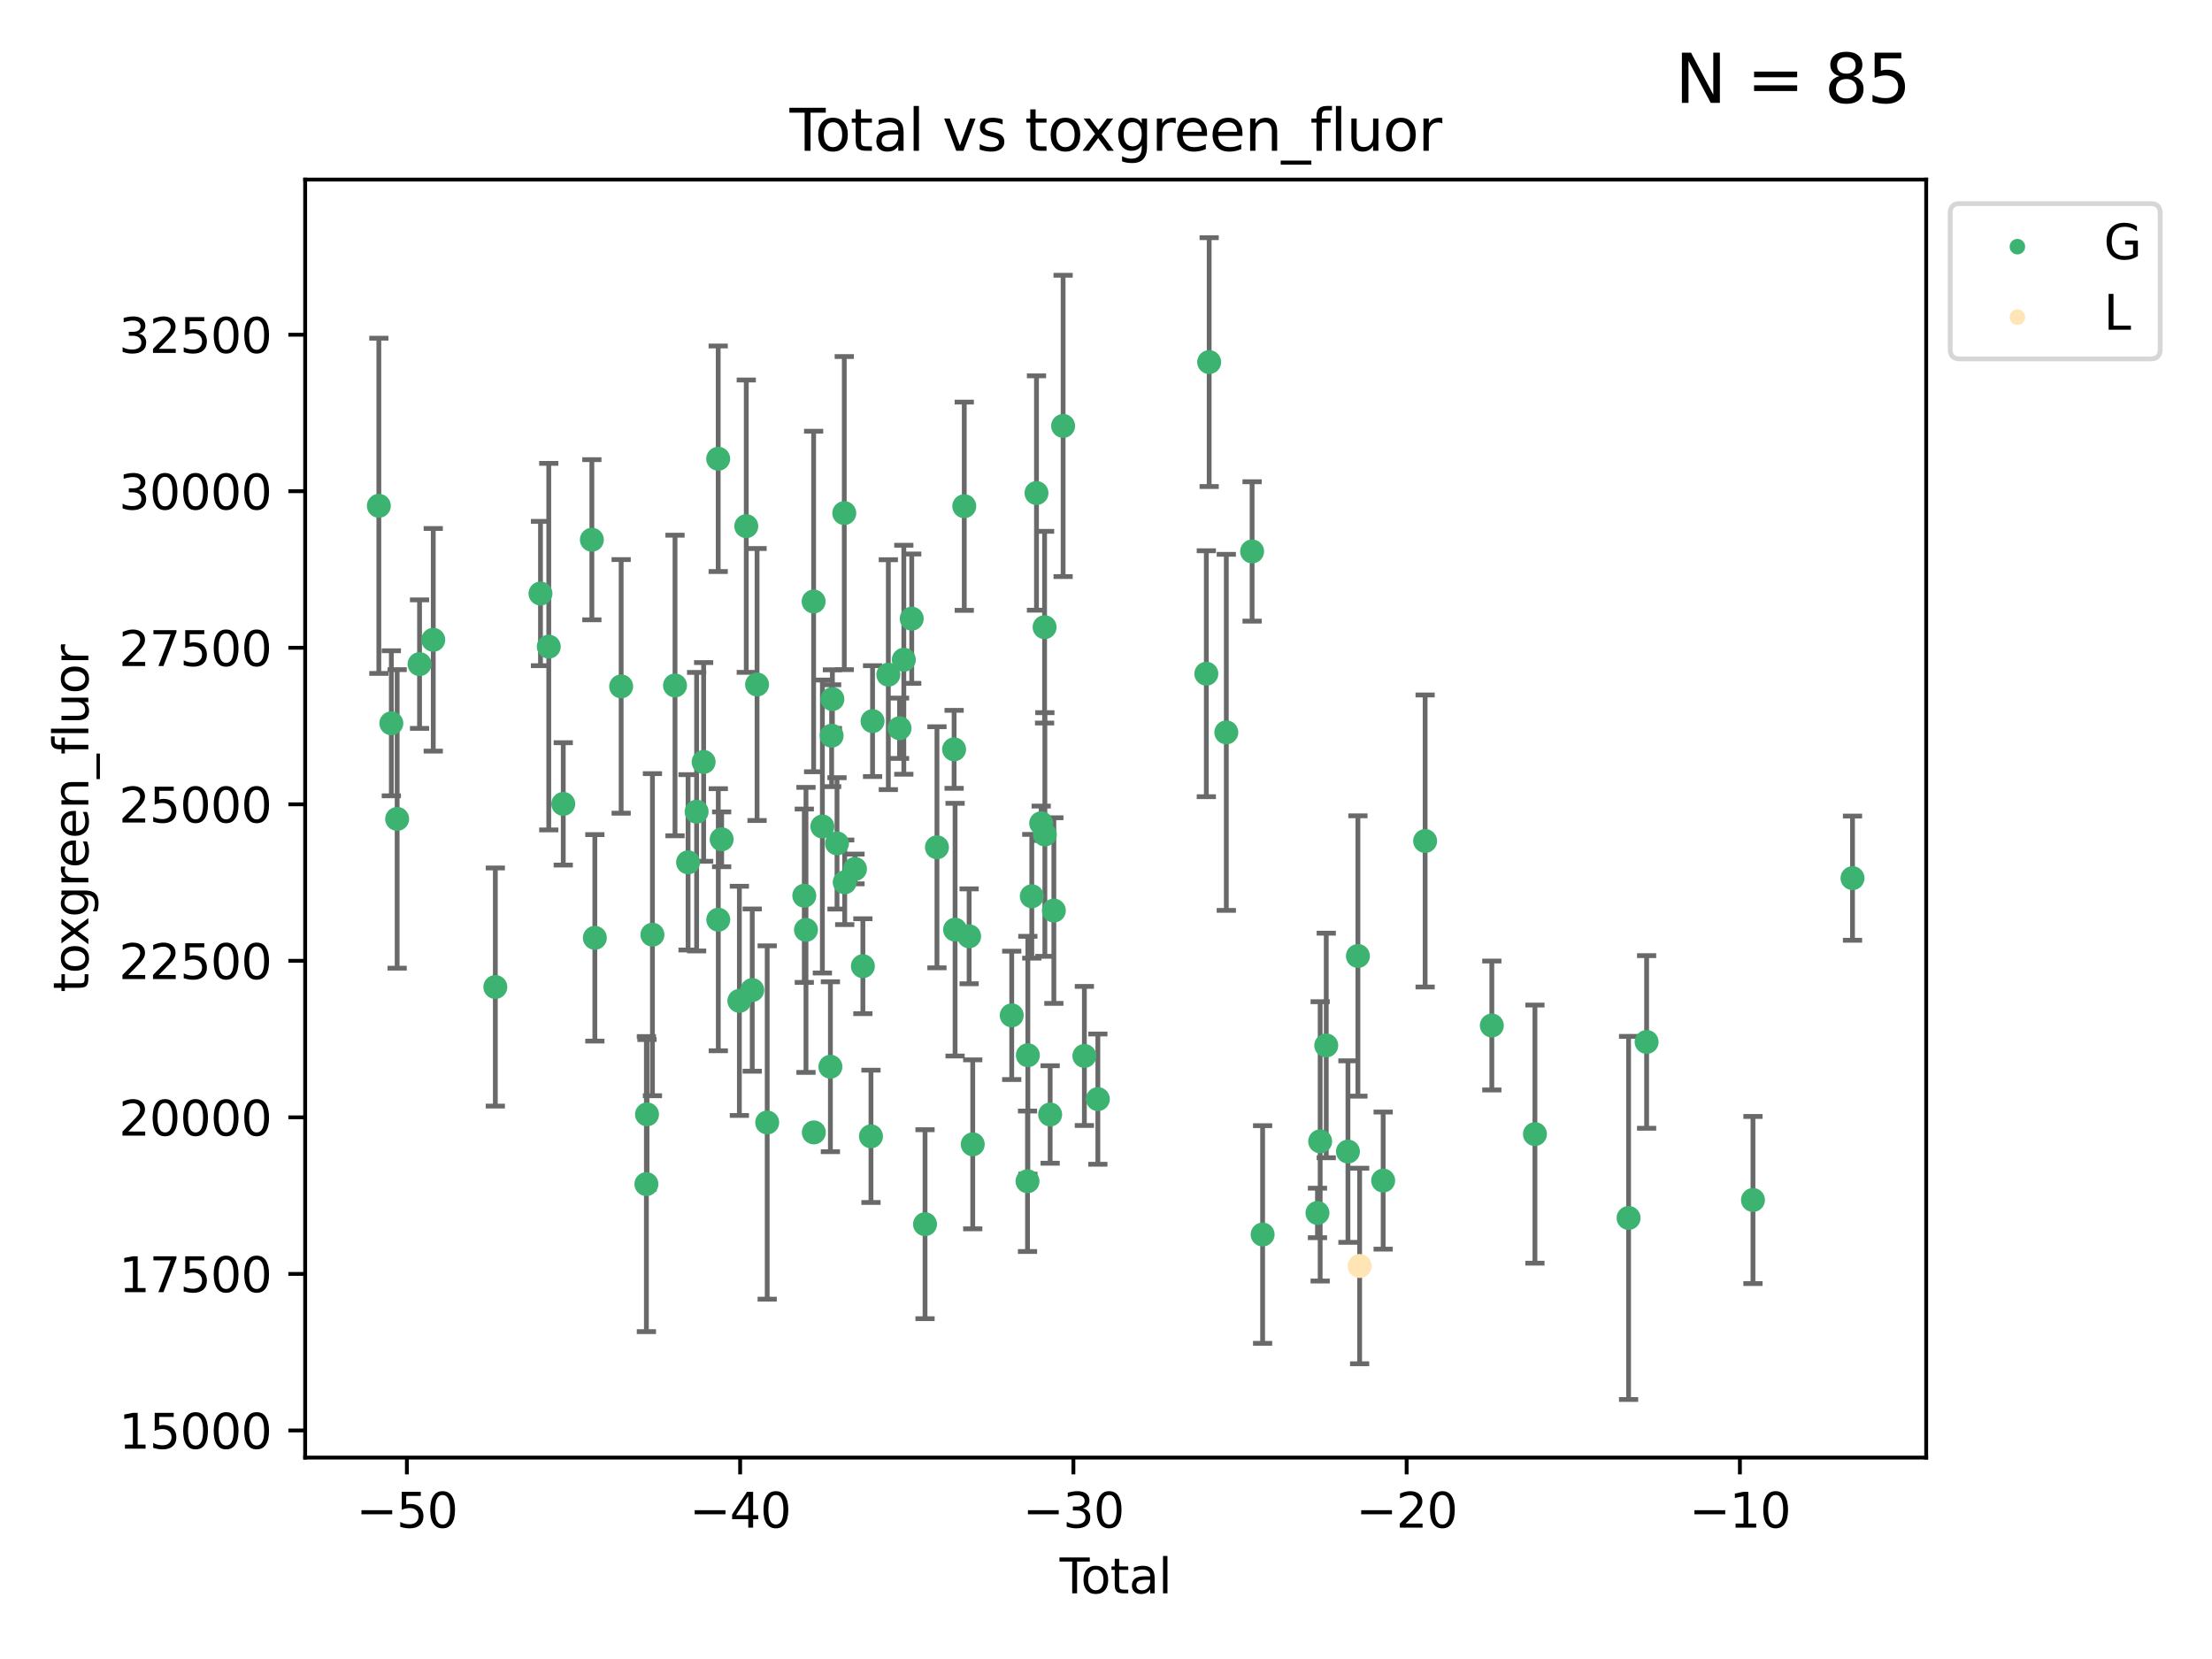 <?xml version="1.0" encoding="utf-8" standalone="no"?>
<!DOCTYPE svg PUBLIC "-//W3C//DTD SVG 1.1//EN"
  "http://www.w3.org/Graphics/SVG/1.1/DTD/svg11.dtd">
<svg xmlns:xlink="http://www.w3.org/1999/xlink" width="460.8pt" height="345.6pt" viewBox="0 0 460.8 345.6" xmlns="http://www.w3.org/2000/svg" version="1.1">
 <defs>
  <style type="text/css">*{stroke-linejoin: round; stroke-linecap: butt}</style>
 </defs>
 <g id="figure_1">
  <g id="patch_1">
   <path d="M 0 345.6 
L 460.8 345.6 
L 460.8 0 
L 0 0 
z
" style="fill: #ffffff"/>
  </g>
  <g id="axes_1">
   <g id="patch_2">
    <path d="M 63.571 303.64 
L 401.26 303.64 
L 401.26 37.411 
L 63.571 37.411 
z
" style="fill: #ffffff"/>
   </g>
   <g id="PathCollection_1">
    <defs>
     <path id="m237a495eca" d="M 0 1.118 
C 0.297 1.118 0.581 1 0.791 0.791 
C 1 0.581 1.118 0.297 1.118 0 
C 1.118 -0.297 1 -0.581 0.791 -0.791 
C 0.581 -1 0.297 -1.118 0 -1.118 
C -0.297 -1.118 -0.581 -1 -0.791 -0.791 
C -1 -0.581 -1.118 -0.297 -1.118 0 
C -1.118 0.297 -1 0.581 -0.791 0.791 
C -0.581 1 -0.297 1.118 0 1.118 
z
" style="stroke: #3cb371"/>
    </defs>
    <g clip-path="url(#pc2e634b83a)">
     <use xlink:href="#m237a495eca" x="78.921" y="105.372" style="fill: #3cb371; stroke: #3cb371"/>
     <use xlink:href="#m237a495eca" x="81.522" y="150.676" style="fill: #3cb371; stroke: #3cb371"/>
     <use xlink:href="#m237a495eca" x="82.734" y="170.593" style="fill: #3cb371; stroke: #3cb371"/>
     <use xlink:href="#m237a495eca" x="87.399" y="138.35" style="fill: #3cb371; stroke: #3cb371"/>
     <use xlink:href="#m237a495eca" x="90.255" y="133.284" style="fill: #3cb371; stroke: #3cb371"/>
     <use xlink:href="#m237a495eca" x="103.187" y="205.615" style="fill: #3cb371; stroke: #3cb371"/>
     <use xlink:href="#m237a495eca" x="112.594" y="123.645" style="fill: #3cb371; stroke: #3cb371"/>
     <use xlink:href="#m237a495eca" x="114.318" y="134.708" style="fill: #3cb371; stroke: #3cb371"/>
     <use xlink:href="#m237a495eca" x="117.335" y="167.464" style="fill: #3cb371; stroke: #3cb371"/>
     <use xlink:href="#m237a495eca" x="123.296" y="112.438" style="fill: #3cb371; stroke: #3cb371"/>
     <use xlink:href="#m237a495eca" x="123.918" y="195.369" style="fill: #3cb371; stroke: #3cb371"/>
     <use xlink:href="#m237a495eca" x="129.398" y="142.988" style="fill: #3cb371; stroke: #3cb371"/>
     <use xlink:href="#m237a495eca" x="134.656" y="246.668" style="fill: #3cb371; stroke: #3cb371"/>
     <use xlink:href="#m237a495eca" x="134.784" y="232.14" style="fill: #3cb371; stroke: #3cb371"/>
     <use xlink:href="#m237a495eca" x="135.916" y="194.715" style="fill: #3cb371; stroke: #3cb371"/>
     <use xlink:href="#m237a495eca" x="140.618" y="142.799" style="fill: #3cb371; stroke: #3cb371"/>
     <use xlink:href="#m237a495eca" x="143.338" y="179.638" style="fill: #3cb371; stroke: #3cb371"/>
     <use xlink:href="#m237a495eca" x="145.12" y="169.087" style="fill: #3cb371; stroke: #3cb371"/>
     <use xlink:href="#m237a495eca" x="146.58" y="158.726" style="fill: #3cb371; stroke: #3cb371"/>
     <use xlink:href="#m237a495eca" x="149.614" y="95.566" style="fill: #3cb371; stroke: #3cb371"/>
     <use xlink:href="#m237a495eca" x="149.633" y="191.592" style="fill: #3cb371; stroke: #3cb371"/>
     <use xlink:href="#m237a495eca" x="150.335" y="174.843" style="fill: #3cb371; stroke: #3cb371"/>
     <use xlink:href="#m237a495eca" x="154.026" y="208.496" style="fill: #3cb371; stroke: #3cb371"/>
     <use xlink:href="#m237a495eca" x="155.462" y="109.61" style="fill: #3cb371; stroke: #3cb371"/>
     <use xlink:href="#m237a495eca" x="156.706" y="206.249" style="fill: #3cb371; stroke: #3cb371"/>
     <use xlink:href="#m237a495eca" x="157.71" y="142.595" style="fill: #3cb371; stroke: #3cb371"/>
     <use xlink:href="#m237a495eca" x="159.821" y="233.834" style="fill: #3cb371; stroke: #3cb371"/>
     <use xlink:href="#m237a495eca" x="167.55" y="186.595" style="fill: #3cb371; stroke: #3cb371"/>
     <use xlink:href="#m237a495eca" x="167.902" y="193.715" style="fill: #3cb371; stroke: #3cb371"/>
     <use xlink:href="#m237a495eca" x="169.493" y="125.302" style="fill: #3cb371; stroke: #3cb371"/>
     <use xlink:href="#m237a495eca" x="169.538" y="235.904" style="fill: #3cb371; stroke: #3cb371"/>
     <use xlink:href="#m237a495eca" x="171.317" y="172.174" style="fill: #3cb371; stroke: #3cb371"/>
     <use xlink:href="#m237a495eca" x="172.989" y="222.221" style="fill: #3cb371; stroke: #3cb371"/>
     <use xlink:href="#m237a495eca" x="173.244" y="153.257" style="fill: #3cb371; stroke: #3cb371"/>
     <use xlink:href="#m237a495eca" x="173.402" y="145.632" style="fill: #3cb371; stroke: #3cb371"/>
     <use xlink:href="#m237a495eca" x="174.365" y="175.689" style="fill: #3cb371; stroke: #3cb371"/>
     <use xlink:href="#m237a495eca" x="175.877" y="106.89" style="fill: #3cb371; stroke: #3cb371"/>
     <use xlink:href="#m237a495eca" x="175.97" y="183.799" style="fill: #3cb371; stroke: #3cb371"/>
     <use xlink:href="#m237a495eca" x="178.111" y="181.019" style="fill: #3cb371; stroke: #3cb371"/>
     <use xlink:href="#m237a495eca" x="179.754" y="201.277" style="fill: #3cb371; stroke: #3cb371"/>
     <use xlink:href="#m237a495eca" x="181.439" y="236.717" style="fill: #3cb371; stroke: #3cb371"/>
     <use xlink:href="#m237a495eca" x="181.771" y="150.221" style="fill: #3cb371; stroke: #3cb371"/>
     <use xlink:href="#m237a495eca" x="185.056" y="140.547" style="fill: #3cb371; stroke: #3cb371"/>
     <use xlink:href="#m237a495eca" x="187.392" y="151.707" style="fill: #3cb371; stroke: #3cb371"/>
     <use xlink:href="#m237a495eca" x="188.282" y="137.437" style="fill: #3cb371; stroke: #3cb371"/>
     <use xlink:href="#m237a495eca" x="189.932" y="128.879" style="fill: #3cb371; stroke: #3cb371"/>
     <use xlink:href="#m237a495eca" x="192.701" y="255.024" style="fill: #3cb371; stroke: #3cb371"/>
     <use xlink:href="#m237a495eca" x="195.186" y="176.507" style="fill: #3cb371; stroke: #3cb371"/>
     <use xlink:href="#m237a495eca" x="198.759" y="156.104" style="fill: #3cb371; stroke: #3cb371"/>
     <use xlink:href="#m237a495eca" x="198.96" y="193.664" style="fill: #3cb371; stroke: #3cb371"/>
     <use xlink:href="#m237a495eca" x="200.874" y="105.452" style="fill: #3cb371; stroke: #3cb371"/>
     <use xlink:href="#m237a495eca" x="201.885" y="195.051" style="fill: #3cb371; stroke: #3cb371"/>
     <use xlink:href="#m237a495eca" x="202.64" y="238.384" style="fill: #3cb371; stroke: #3cb371"/>
     <use xlink:href="#m237a495eca" x="210.761" y="211.518" style="fill: #3cb371; stroke: #3cb371"/>
     <use xlink:href="#m237a495eca" x="214.05" y="246.08" style="fill: #3cb371; stroke: #3cb371"/>
     <use xlink:href="#m237a495eca" x="214.122" y="219.825" style="fill: #3cb371; stroke: #3cb371"/>
     <use xlink:href="#m237a495eca" x="214.941" y="186.712" style="fill: #3cb371; stroke: #3cb371"/>
     <use xlink:href="#m237a495eca" x="215.92" y="102.705" style="fill: #3cb371; stroke: #3cb371"/>
     <use xlink:href="#m237a495eca" x="216.899" y="171.498" style="fill: #3cb371; stroke: #3cb371"/>
     <use xlink:href="#m237a495eca" x="217.607" y="130.654" style="fill: #3cb371; stroke: #3cb371"/>
     <use xlink:href="#m237a495eca" x="217.664" y="173.84" style="fill: #3cb371; stroke: #3cb371"/>
     <use xlink:href="#m237a495eca" x="218.766" y="232.166" style="fill: #3cb371; stroke: #3cb371"/>
     <use xlink:href="#m237a495eca" x="219.537" y="189.69" style="fill: #3cb371; stroke: #3cb371"/>
     <use xlink:href="#m237a495eca" x="221.466" y="88.728" style="fill: #3cb371; stroke: #3cb371"/>
     <use xlink:href="#m237a495eca" x="225.896" y="219.971" style="fill: #3cb371; stroke: #3cb371"/>
     <use xlink:href="#m237a495eca" x="228.702" y="228.967" style="fill: #3cb371; stroke: #3cb371"/>
     <use xlink:href="#m237a495eca" x="251.301" y="140.35" style="fill: #3cb371; stroke: #3cb371"/>
     <use xlink:href="#m237a495eca" x="251.892" y="75.432" style="fill: #3cb371; stroke: #3cb371"/>
     <use xlink:href="#m237a495eca" x="255.464" y="152.566" style="fill: #3cb371; stroke: #3cb371"/>
     <use xlink:href="#m237a495eca" x="260.837" y="114.874" style="fill: #3cb371; stroke: #3cb371"/>
     <use xlink:href="#m237a495eca" x="263.027" y="257.169" style="fill: #3cb371; stroke: #3cb371"/>
     <use xlink:href="#m237a495eca" x="274.455" y="252.678" style="fill: #3cb371; stroke: #3cb371"/>
     <use xlink:href="#m237a495eca" x="275.016" y="237.766" style="fill: #3cb371; stroke: #3cb371"/>
     <use xlink:href="#m237a495eca" x="276.283" y="217.788" style="fill: #3cb371; stroke: #3cb371"/>
     <use xlink:href="#m237a495eca" x="280.802" y="239.894" style="fill: #3cb371; stroke: #3cb371"/>
     <use xlink:href="#m237a495eca" x="282.88" y="199.151" style="fill: #3cb371; stroke: #3cb371"/>
     <use xlink:href="#m237a495eca" x="288.138" y="245.936" style="fill: #3cb371; stroke: #3cb371"/>
     <use xlink:href="#m237a495eca" x="296.881" y="175.194" style="fill: #3cb371; stroke: #3cb371"/>
     <use xlink:href="#m237a495eca" x="310.775" y="213.631" style="fill: #3cb371; stroke: #3cb371"/>
     <use xlink:href="#m237a495eca" x="319.757" y="236.255" style="fill: #3cb371; stroke: #3cb371"/>
     <use xlink:href="#m237a495eca" x="339.265" y="253.721" style="fill: #3cb371; stroke: #3cb371"/>
     <use xlink:href="#m237a495eca" x="343.02" y="217.057" style="fill: #3cb371; stroke: #3cb371"/>
     <use xlink:href="#m237a495eca" x="365.174" y="249.98" style="fill: #3cb371; stroke: #3cb371"/>
     <use xlink:href="#m237a495eca" x="385.911" y="182.934" style="fill: #3cb371; stroke: #3cb371"/>
    </g>
   </g>
   <g id="PathCollection_2">
    <defs>
     <path id="mf299bb12b7" d="M 0 1.118 
C 0.297 1.118 0.581 1 0.791 0.791 
C 1 0.581 1.118 0.297 1.118 0 
C 1.118 -0.297 1 -0.581 0.791 -0.791 
C 0.581 -1 0.297 -1.118 0 -1.118 
C -0.297 -1.118 -0.581 -1 -0.791 -0.791 
C -1 -0.581 -1.118 -0.297 -1.118 0 
C -1.118 0.297 -1 0.581 -0.791 0.791 
C -0.581 1 -0.297 1.118 0 1.118 
z
" style="stroke: #ffe4b5"/>
    </defs>
    <g clip-path="url(#pc2e634b83a)">
     <use xlink:href="#mf299bb12b7" x="283.237" y="263.729" style="fill: #ffe4b5; stroke: #ffe4b5"/>
    </g>
   </g>
   <g id="matplotlib.axis_1">
    <g id="xtick_1">
     <g id="line2d_1">
      <defs>
       <path id="md0919618d4" d="M 0 0 
L 0 3.5 
" style="stroke: #000000; stroke-width: 0.8"/>
      </defs>
      <g>
       <use xlink:href="#md0919618d4" x="84.763" y="303.64" style="stroke: #000000; stroke-width: 0.8"/>
      </g>
     </g>
     <g id="text_1">
      <!-- −50 -->
      <g transform="translate(74.211 318.238)scale(0.1 -0.1)">
       <defs>
        <path id="DejaVuSans-2212" d="M 678 2272 
L 4684 2272 
L 4684 1741 
L 678 1741 
L 678 2272 
z
" transform="scale(0.016)"/>
        <path id="DejaVuSans-35" d="M 691 4666 
L 3169 4666 
L 3169 4134 
L 1269 4134 
L 1269 2991 
Q 1406 3038 1543 3061 
Q 1681 3084 1819 3084 
Q 2600 3084 3056 2656 
Q 3513 2228 3513 1497 
Q 3513 744 3044 326 
Q 2575 -91 1722 -91 
Q 1428 -91 1123 -41 
Q 819 9 494 109 
L 494 744 
Q 775 591 1075 516 
Q 1375 441 1709 441 
Q 2250 441 2565 725 
Q 2881 1009 2881 1497 
Q 2881 1984 2565 2268 
Q 2250 2553 1709 2553 
Q 1456 2553 1204 2497 
Q 953 2441 691 2322 
L 691 4666 
z
" transform="scale(0.016)"/>
        <path id="DejaVuSans-30" d="M 2034 4250 
Q 1547 4250 1301 3770 
Q 1056 3291 1056 2328 
Q 1056 1369 1301 889 
Q 1547 409 2034 409 
Q 2525 409 2770 889 
Q 3016 1369 3016 2328 
Q 3016 3291 2770 3770 
Q 2525 4250 2034 4250 
z
M 2034 4750 
Q 2819 4750 3233 4129 
Q 3647 3509 3647 2328 
Q 3647 1150 3233 529 
Q 2819 -91 2034 -91 
Q 1250 -91 836 529 
Q 422 1150 422 2328 
Q 422 3509 836 4129 
Q 1250 4750 2034 4750 
z
" transform="scale(0.016)"/>
       </defs>
       <use xlink:href="#DejaVuSans-2212"/>
       <use xlink:href="#DejaVuSans-35" x="83.789"/>
       <use xlink:href="#DejaVuSans-30" x="147.412"/>
      </g>
     </g>
    </g>
    <g id="xtick_2">
     <g id="line2d_2">
      <g>
       <use xlink:href="#md0919618d4" x="154.186" y="303.64" style="stroke: #000000; stroke-width: 0.8"/>
      </g>
     </g>
     <g id="text_2">
      <!-- −40 -->
      <g transform="translate(143.633 318.238)scale(0.1 -0.1)">
       <defs>
        <path id="DejaVuSans-34" d="M 2419 4116 
L 825 1625 
L 2419 1625 
L 2419 4116 
z
M 2253 4666 
L 3047 4666 
L 3047 1625 
L 3713 1625 
L 3713 1100 
L 3047 1100 
L 3047 0 
L 2419 0 
L 2419 1100 
L 313 1100 
L 313 1709 
L 2253 4666 
z
" transform="scale(0.016)"/>
       </defs>
       <use xlink:href="#DejaVuSans-2212"/>
       <use xlink:href="#DejaVuSans-34" x="83.789"/>
       <use xlink:href="#DejaVuSans-30" x="147.412"/>
      </g>
     </g>
    </g>
    <g id="xtick_3">
     <g id="line2d_3">
      <g>
       <use xlink:href="#md0919618d4" x="223.608" y="303.64" style="stroke: #000000; stroke-width: 0.8"/>
      </g>
     </g>
     <g id="text_3">
      <!-- −30 -->
      <g transform="translate(213.056 318.238)scale(0.1 -0.1)">
       <defs>
        <path id="DejaVuSans-33" d="M 2597 2516 
Q 3050 2419 3304 2112 
Q 3559 1806 3559 1356 
Q 3559 666 3084 287 
Q 2609 -91 1734 -91 
Q 1441 -91 1130 -33 
Q 819 25 488 141 
L 488 750 
Q 750 597 1062 519 
Q 1375 441 1716 441 
Q 2309 441 2620 675 
Q 2931 909 2931 1356 
Q 2931 1769 2642 2001 
Q 2353 2234 1838 2234 
L 1294 2234 
L 1294 2753 
L 1863 2753 
Q 2328 2753 2575 2939 
Q 2822 3125 2822 3475 
Q 2822 3834 2567 4026 
Q 2313 4219 1838 4219 
Q 1578 4219 1281 4162 
Q 984 4106 628 3988 
L 628 4550 
Q 988 4650 1302 4700 
Q 1616 4750 1894 4750 
Q 2613 4750 3031 4423 
Q 3450 4097 3450 3541 
Q 3450 3153 3228 2886 
Q 3006 2619 2597 2516 
z
" transform="scale(0.016)"/>
       </defs>
       <use xlink:href="#DejaVuSans-2212"/>
       <use xlink:href="#DejaVuSans-33" x="83.789"/>
       <use xlink:href="#DejaVuSans-30" x="147.412"/>
      </g>
     </g>
    </g>
    <g id="xtick_4">
     <g id="line2d_4">
      <g>
       <use xlink:href="#md0919618d4" x="293.031" y="303.64" style="stroke: #000000; stroke-width: 0.8"/>
      </g>
     </g>
     <g id="text_4">
      <!-- −20 -->
      <g transform="translate(282.478 318.238)scale(0.1 -0.1)">
       <defs>
        <path id="DejaVuSans-32" d="M 1228 531 
L 3431 531 
L 3431 0 
L 469 0 
L 469 531 
Q 828 903 1448 1529 
Q 2069 2156 2228 2338 
Q 2531 2678 2651 2914 
Q 2772 3150 2772 3378 
Q 2772 3750 2511 3984 
Q 2250 4219 1831 4219 
Q 1534 4219 1204 4116 
Q 875 4013 500 3803 
L 500 4441 
Q 881 4594 1212 4672 
Q 1544 4750 1819 4750 
Q 2544 4750 2975 4387 
Q 3406 4025 3406 3419 
Q 3406 3131 3298 2873 
Q 3191 2616 2906 2266 
Q 2828 2175 2409 1742 
Q 1991 1309 1228 531 
z
" transform="scale(0.016)"/>
       </defs>
       <use xlink:href="#DejaVuSans-2212"/>
       <use xlink:href="#DejaVuSans-32" x="83.789"/>
       <use xlink:href="#DejaVuSans-30" x="147.412"/>
      </g>
     </g>
    </g>
    <g id="xtick_5">
     <g id="line2d_5">
      <g>
       <use xlink:href="#md0919618d4" x="362.453" y="303.64" style="stroke: #000000; stroke-width: 0.8"/>
      </g>
     </g>
     <g id="text_5">
      <!-- −10 -->
      <g transform="translate(351.901 318.238)scale(0.1 -0.1)">
       <defs>
        <path id="DejaVuSans-31" d="M 794 531 
L 1825 531 
L 1825 4091 
L 703 3866 
L 703 4441 
L 1819 4666 
L 2450 4666 
L 2450 531 
L 3481 531 
L 3481 0 
L 794 0 
L 794 531 
z
" transform="scale(0.016)"/>
       </defs>
       <use xlink:href="#DejaVuSans-2212"/>
       <use xlink:href="#DejaVuSans-31" x="83.789"/>
       <use xlink:href="#DejaVuSans-30" x="147.412"/>
      </g>
     </g>
    </g>
    <g id="text_6">
     <!-- Total -->
     <g transform="translate(220.739 331.917)scale(0.1 -0.1)">
      <defs>
       <path id="DejaVuSans-54" d="M -19 4666 
L 3928 4666 
L 3928 4134 
L 2272 4134 
L 2272 0 
L 1638 0 
L 1638 4134 
L -19 4134 
L -19 4666 
z
" transform="scale(0.016)"/>
       <path id="DejaVuSans-6f" d="M 1959 3097 
Q 1497 3097 1228 2736 
Q 959 2375 959 1747 
Q 959 1119 1226 758 
Q 1494 397 1959 397 
Q 2419 397 2687 759 
Q 2956 1122 2956 1747 
Q 2956 2369 2687 2733 
Q 2419 3097 1959 3097 
z
M 1959 3584 
Q 2709 3584 3137 3096 
Q 3566 2609 3566 1747 
Q 3566 888 3137 398 
Q 2709 -91 1959 -91 
Q 1206 -91 779 398 
Q 353 888 353 1747 
Q 353 2609 779 3096 
Q 1206 3584 1959 3584 
z
" transform="scale(0.016)"/>
       <path id="DejaVuSans-74" d="M 1172 4494 
L 1172 3500 
L 2356 3500 
L 2356 3053 
L 1172 3053 
L 1172 1153 
Q 1172 725 1289 603 
Q 1406 481 1766 481 
L 2356 481 
L 2356 0 
L 1766 0 
Q 1100 0 847 248 
Q 594 497 594 1153 
L 594 3053 
L 172 3053 
L 172 3500 
L 594 3500 
L 594 4494 
L 1172 4494 
z
" transform="scale(0.016)"/>
       <path id="DejaVuSans-61" d="M 2194 1759 
Q 1497 1759 1228 1600 
Q 959 1441 959 1056 
Q 959 750 1161 570 
Q 1363 391 1709 391 
Q 2188 391 2477 730 
Q 2766 1069 2766 1631 
L 2766 1759 
L 2194 1759 
z
M 3341 1997 
L 3341 0 
L 2766 0 
L 2766 531 
Q 2569 213 2275 61 
Q 1981 -91 1556 -91 
Q 1019 -91 701 211 
Q 384 513 384 1019 
Q 384 1609 779 1909 
Q 1175 2209 1959 2209 
L 2766 2209 
L 2766 2266 
Q 2766 2663 2505 2880 
Q 2244 3097 1772 3097 
Q 1472 3097 1187 3025 
Q 903 2953 641 2809 
L 641 3341 
Q 956 3463 1253 3523 
Q 1550 3584 1831 3584 
Q 2591 3584 2966 3190 
Q 3341 2797 3341 1997 
z
" transform="scale(0.016)"/>
       <path id="DejaVuSans-6c" d="M 603 4863 
L 1178 4863 
L 1178 0 
L 603 0 
L 603 4863 
z
" transform="scale(0.016)"/>
      </defs>
      <use xlink:href="#DejaVuSans-54"/>
      <use xlink:href="#DejaVuSans-6f" x="44.084"/>
      <use xlink:href="#DejaVuSans-74" x="105.266"/>
      <use xlink:href="#DejaVuSans-61" x="144.475"/>
      <use xlink:href="#DejaVuSans-6c" x="205.754"/>
     </g>
    </g>
   </g>
   <g id="matplotlib.axis_2">
    <g id="ytick_1">
     <g id="line2d_6">
      <defs>
       <path id="m2127cc809e" d="M 0 0 
L -3.5 0 
" style="stroke: #000000; stroke-width: 0.8"/>
      </defs>
      <g>
       <use xlink:href="#m2127cc809e" x="63.571" y="297.985" style="stroke: #000000; stroke-width: 0.8"/>
      </g>
     </g>
     <g id="text_7">
      <!-- 15000 -->
      <g transform="translate(24.759 301.784)scale(0.1 -0.1)">
       <use xlink:href="#DejaVuSans-31"/>
       <use xlink:href="#DejaVuSans-35" x="63.623"/>
       <use xlink:href="#DejaVuSans-30" x="127.246"/>
       <use xlink:href="#DejaVuSans-30" x="190.869"/>
       <use xlink:href="#DejaVuSans-30" x="254.492"/>
      </g>
     </g>
    </g>
    <g id="ytick_2">
     <g id="line2d_7">
      <g>
       <use xlink:href="#m2127cc809e" x="63.571" y="265.376" style="stroke: #000000; stroke-width: 0.8"/>
      </g>
     </g>
     <g id="text_8">
      <!-- 17500 -->
      <g transform="translate(24.759 269.175)scale(0.1 -0.1)">
       <defs>
        <path id="DejaVuSans-37" d="M 525 4666 
L 3525 4666 
L 3525 4397 
L 1831 0 
L 1172 0 
L 2766 4134 
L 525 4134 
L 525 4666 
z
" transform="scale(0.016)"/>
       </defs>
       <use xlink:href="#DejaVuSans-31"/>
       <use xlink:href="#DejaVuSans-37" x="63.623"/>
       <use xlink:href="#DejaVuSans-35" x="127.246"/>
       <use xlink:href="#DejaVuSans-30" x="190.869"/>
       <use xlink:href="#DejaVuSans-30" x="254.492"/>
      </g>
     </g>
    </g>
    <g id="ytick_3">
     <g id="line2d_8">
      <g>
       <use xlink:href="#m2127cc809e" x="63.571" y="232.767" style="stroke: #000000; stroke-width: 0.8"/>
      </g>
     </g>
     <g id="text_9">
      <!-- 20000 -->
      <g transform="translate(24.759 236.566)scale(0.1 -0.1)">
       <use xlink:href="#DejaVuSans-32"/>
       <use xlink:href="#DejaVuSans-30" x="63.623"/>
       <use xlink:href="#DejaVuSans-30" x="127.246"/>
       <use xlink:href="#DejaVuSans-30" x="190.869"/>
       <use xlink:href="#DejaVuSans-30" x="254.492"/>
      </g>
     </g>
    </g>
    <g id="ytick_4">
     <g id="line2d_9">
      <g>
       <use xlink:href="#m2127cc809e" x="63.571" y="200.158" style="stroke: #000000; stroke-width: 0.8"/>
      </g>
     </g>
     <g id="text_10">
      <!-- 22500 -->
      <g transform="translate(24.759 203.957)scale(0.1 -0.1)">
       <use xlink:href="#DejaVuSans-32"/>
       <use xlink:href="#DejaVuSans-32" x="63.623"/>
       <use xlink:href="#DejaVuSans-35" x="127.246"/>
       <use xlink:href="#DejaVuSans-30" x="190.869"/>
       <use xlink:href="#DejaVuSans-30" x="254.492"/>
      </g>
     </g>
    </g>
    <g id="ytick_5">
     <g id="line2d_10">
      <g>
       <use xlink:href="#m2127cc809e" x="63.571" y="167.549" style="stroke: #000000; stroke-width: 0.8"/>
      </g>
     </g>
     <g id="text_11">
      <!-- 25000 -->
      <g transform="translate(24.759 171.349)scale(0.1 -0.1)">
       <use xlink:href="#DejaVuSans-32"/>
       <use xlink:href="#DejaVuSans-35" x="63.623"/>
       <use xlink:href="#DejaVuSans-30" x="127.246"/>
       <use xlink:href="#DejaVuSans-30" x="190.869"/>
       <use xlink:href="#DejaVuSans-30" x="254.492"/>
      </g>
     </g>
    </g>
    <g id="ytick_6">
     <g id="line2d_11">
      <g>
       <use xlink:href="#m2127cc809e" x="63.571" y="134.94" style="stroke: #000000; stroke-width: 0.8"/>
      </g>
     </g>
     <g id="text_12">
      <!-- 27500 -->
      <g transform="translate(24.759 138.74)scale(0.1 -0.1)">
       <use xlink:href="#DejaVuSans-32"/>
       <use xlink:href="#DejaVuSans-37" x="63.623"/>
       <use xlink:href="#DejaVuSans-35" x="127.246"/>
       <use xlink:href="#DejaVuSans-30" x="190.869"/>
       <use xlink:href="#DejaVuSans-30" x="254.492"/>
      </g>
     </g>
    </g>
    <g id="ytick_7">
     <g id="line2d_12">
      <g>
       <use xlink:href="#m2127cc809e" x="63.571" y="102.332" style="stroke: #000000; stroke-width: 0.8"/>
      </g>
     </g>
     <g id="text_13">
      <!-- 30000 -->
      <g transform="translate(24.759 106.131)scale(0.1 -0.1)">
       <use xlink:href="#DejaVuSans-33"/>
       <use xlink:href="#DejaVuSans-30" x="63.623"/>
       <use xlink:href="#DejaVuSans-30" x="127.246"/>
       <use xlink:href="#DejaVuSans-30" x="190.869"/>
       <use xlink:href="#DejaVuSans-30" x="254.492"/>
      </g>
     </g>
    </g>
    <g id="ytick_8">
     <g id="line2d_13">
      <g>
       <use xlink:href="#m2127cc809e" x="63.571" y="69.723" style="stroke: #000000; stroke-width: 0.8"/>
      </g>
     </g>
     <g id="text_14">
      <!-- 32500 -->
      <g transform="translate(24.759 73.522)scale(0.1 -0.1)">
       <use xlink:href="#DejaVuSans-33"/>
       <use xlink:href="#DejaVuSans-32" x="63.623"/>
       <use xlink:href="#DejaVuSans-35" x="127.246"/>
       <use xlink:href="#DejaVuSans-30" x="190.869"/>
       <use xlink:href="#DejaVuSans-30" x="254.492"/>
      </g>
     </g>
    </g>
    <g id="text_15">
     <!-- toxgreen_fluor -->
     <g transform="translate(18.401 206.72)rotate(-90)scale(0.1 -0.1)">
      <defs>
       <path id="DejaVuSans-78" d="M 3513 3500 
L 2247 1797 
L 3578 0 
L 2900 0 
L 1881 1375 
L 863 0 
L 184 0 
L 1544 1831 
L 300 3500 
L 978 3500 
L 1906 2253 
L 2834 3500 
L 3513 3500 
z
" transform="scale(0.016)"/>
       <path id="DejaVuSans-67" d="M 2906 1791 
Q 2906 2416 2648 2759 
Q 2391 3103 1925 3103 
Q 1463 3103 1205 2759 
Q 947 2416 947 1791 
Q 947 1169 1205 825 
Q 1463 481 1925 481 
Q 2391 481 2648 825 
Q 2906 1169 2906 1791 
z
M 3481 434 
Q 3481 -459 3084 -895 
Q 2688 -1331 1869 -1331 
Q 1566 -1331 1297 -1286 
Q 1028 -1241 775 -1147 
L 775 -588 
Q 1028 -725 1275 -790 
Q 1522 -856 1778 -856 
Q 2344 -856 2625 -561 
Q 2906 -266 2906 331 
L 2906 616 
Q 2728 306 2450 153 
Q 2172 0 1784 0 
Q 1141 0 747 490 
Q 353 981 353 1791 
Q 353 2603 747 3093 
Q 1141 3584 1784 3584 
Q 2172 3584 2450 3431 
Q 2728 3278 2906 2969 
L 2906 3500 
L 3481 3500 
L 3481 434 
z
" transform="scale(0.016)"/>
       <path id="DejaVuSans-72" d="M 2631 2963 
Q 2534 3019 2420 3045 
Q 2306 3072 2169 3072 
Q 1681 3072 1420 2755 
Q 1159 2438 1159 1844 
L 1159 0 
L 581 0 
L 581 3500 
L 1159 3500 
L 1159 2956 
Q 1341 3275 1631 3429 
Q 1922 3584 2338 3584 
Q 2397 3584 2469 3576 
Q 2541 3569 2628 3553 
L 2631 2963 
z
" transform="scale(0.016)"/>
       <path id="DejaVuSans-65" d="M 3597 1894 
L 3597 1613 
L 953 1613 
Q 991 1019 1311 708 
Q 1631 397 2203 397 
Q 2534 397 2845 478 
Q 3156 559 3463 722 
L 3463 178 
Q 3153 47 2828 -22 
Q 2503 -91 2169 -91 
Q 1331 -91 842 396 
Q 353 884 353 1716 
Q 353 2575 817 3079 
Q 1281 3584 2069 3584 
Q 2775 3584 3186 3129 
Q 3597 2675 3597 1894 
z
M 3022 2063 
Q 3016 2534 2758 2815 
Q 2500 3097 2075 3097 
Q 1594 3097 1305 2825 
Q 1016 2553 972 2059 
L 3022 2063 
z
" transform="scale(0.016)"/>
       <path id="DejaVuSans-6e" d="M 3513 2113 
L 3513 0 
L 2938 0 
L 2938 2094 
Q 2938 2591 2744 2837 
Q 2550 3084 2163 3084 
Q 1697 3084 1428 2787 
Q 1159 2491 1159 1978 
L 1159 0 
L 581 0 
L 581 3500 
L 1159 3500 
L 1159 2956 
Q 1366 3272 1645 3428 
Q 1925 3584 2291 3584 
Q 2894 3584 3203 3211 
Q 3513 2838 3513 2113 
z
" transform="scale(0.016)"/>
       <path id="DejaVuSans-5f" d="M 3263 -1063 
L 3263 -1509 
L -63 -1509 
L -63 -1063 
L 3263 -1063 
z
" transform="scale(0.016)"/>
       <path id="DejaVuSans-66" d="M 2375 4863 
L 2375 4384 
L 1825 4384 
Q 1516 4384 1395 4259 
Q 1275 4134 1275 3809 
L 1275 3500 
L 2222 3500 
L 2222 3053 
L 1275 3053 
L 1275 0 
L 697 0 
L 697 3053 
L 147 3053 
L 147 3500 
L 697 3500 
L 697 3744 
Q 697 4328 969 4595 
Q 1241 4863 1831 4863 
L 2375 4863 
z
" transform="scale(0.016)"/>
       <path id="DejaVuSans-75" d="M 544 1381 
L 544 3500 
L 1119 3500 
L 1119 1403 
Q 1119 906 1312 657 
Q 1506 409 1894 409 
Q 2359 409 2629 706 
Q 2900 1003 2900 1516 
L 2900 3500 
L 3475 3500 
L 3475 0 
L 2900 0 
L 2900 538 
Q 2691 219 2414 64 
Q 2138 -91 1772 -91 
Q 1169 -91 856 284 
Q 544 659 544 1381 
z
M 1991 3584 
L 1991 3584 
z
" transform="scale(0.016)"/>
      </defs>
      <use xlink:href="#DejaVuSans-74"/>
      <use xlink:href="#DejaVuSans-6f" x="39.209"/>
      <use xlink:href="#DejaVuSans-78" x="97.266"/>
      <use xlink:href="#DejaVuSans-67" x="156.445"/>
      <use xlink:href="#DejaVuSans-72" x="219.922"/>
      <use xlink:href="#DejaVuSans-65" x="258.785"/>
      <use xlink:href="#DejaVuSans-65" x="320.309"/>
      <use xlink:href="#DejaVuSans-6e" x="381.832"/>
      <use xlink:href="#DejaVuSans-5f" x="445.211"/>
      <use xlink:href="#DejaVuSans-66" x="495.211"/>
      <use xlink:href="#DejaVuSans-6c" x="530.416"/>
      <use xlink:href="#DejaVuSans-75" x="558.199"/>
      <use xlink:href="#DejaVuSans-6f" x="621.578"/>
      <use xlink:href="#DejaVuSans-72" x="682.76"/>
     </g>
    </g>
   </g>
   <g id="LineCollection_1">
    <path d="M 78.921 140.29 
L 78.921 70.454 
" clip-path="url(#pc2e634b83a)" style="fill: none; stroke: #696969"/>
    <path d="M 81.522 165.781 
L 81.522 135.571 
" clip-path="url(#pc2e634b83a)" style="fill: none; stroke: #696969"/>
    <path d="M 82.734 201.69 
L 82.734 139.496 
" clip-path="url(#pc2e634b83a)" style="fill: none; stroke: #696969"/>
    <path d="M 87.399 151.734 
L 87.399 124.966 
" clip-path="url(#pc2e634b83a)" style="fill: none; stroke: #696969"/>
    <path d="M 90.255 156.472 
L 90.255 110.097 
" clip-path="url(#pc2e634b83a)" style="fill: none; stroke: #696969"/>
    <path d="M 103.187 230.42 
L 103.187 180.81 
" clip-path="url(#pc2e634b83a)" style="fill: none; stroke: #696969"/>
    <path d="M 112.594 138.68 
L 112.594 108.611 
" clip-path="url(#pc2e634b83a)" style="fill: none; stroke: #696969"/>
    <path d="M 114.318 172.886 
L 114.318 96.529 
" clip-path="url(#pc2e634b83a)" style="fill: none; stroke: #696969"/>
    <path d="M 117.335 180.211 
L 117.335 154.717 
" clip-path="url(#pc2e634b83a)" style="fill: none; stroke: #696969"/>
    <path d="M 123.296 129.118 
L 123.296 95.757 
" clip-path="url(#pc2e634b83a)" style="fill: none; stroke: #696969"/>
    <path d="M 123.918 216.876 
L 123.918 173.863 
" clip-path="url(#pc2e634b83a)" style="fill: none; stroke: #696969"/>
    <path d="M 129.398 169.404 
L 129.398 116.572 
" clip-path="url(#pc2e634b83a)" style="fill: none; stroke: #696969"/>
    <path d="M 134.656 277.403 
L 134.656 215.932 
" clip-path="url(#pc2e634b83a)" style="fill: none; stroke: #696969"/>
    <path d="M 134.784 247.724 
L 134.784 216.555 
" clip-path="url(#pc2e634b83a)" style="fill: none; stroke: #696969"/>
    <path d="M 135.916 228.263 
L 135.916 161.166 
" clip-path="url(#pc2e634b83a)" style="fill: none; stroke: #696969"/>
    <path d="M 140.618 174.11 
L 140.618 111.488 
" clip-path="url(#pc2e634b83a)" style="fill: none; stroke: #696969"/>
    <path d="M 143.338 197.905 
L 143.338 161.371 
" clip-path="url(#pc2e634b83a)" style="fill: none; stroke: #696969"/>
    <path d="M 145.12 198.099 
L 145.12 140.074 
" clip-path="url(#pc2e634b83a)" style="fill: none; stroke: #696969"/>
    <path d="M 146.58 179.425 
L 146.58 138.026 
" clip-path="url(#pc2e634b83a)" style="fill: none; stroke: #696969"/>
    <path d="M 149.614 119.057 
L 149.614 72.075 
" clip-path="url(#pc2e634b83a)" style="fill: none; stroke: #696969"/>
    <path d="M 149.633 218.89 
L 149.633 164.294 
" clip-path="url(#pc2e634b83a)" style="fill: none; stroke: #696969"/>
    <path d="M 150.335 180.551 
L 150.335 169.135 
" clip-path="url(#pc2e634b83a)" style="fill: none; stroke: #696969"/>
    <path d="M 154.026 232.369 
L 154.026 184.624 
" clip-path="url(#pc2e634b83a)" style="fill: none; stroke: #696969"/>
    <path d="M 155.462 140.061 
L 155.462 79.159 
" clip-path="url(#pc2e634b83a)" style="fill: none; stroke: #696969"/>
    <path d="M 156.706 223.149 
L 156.706 189.349 
" clip-path="url(#pc2e634b83a)" style="fill: none; stroke: #696969"/>
    <path d="M 157.71 170.925 
L 157.71 114.265 
" clip-path="url(#pc2e634b83a)" style="fill: none; stroke: #696969"/>
    <path d="M 159.821 270.634 
L 159.821 197.034 
" clip-path="url(#pc2e634b83a)" style="fill: none; stroke: #696969"/>
    <path d="M 167.55 204.652 
L 167.55 168.538 
" clip-path="url(#pc2e634b83a)" style="fill: none; stroke: #696969"/>
    <path d="M 167.902 223.405 
L 167.902 164.025 
" clip-path="url(#pc2e634b83a)" style="fill: none; stroke: #696969"/>
    <path d="M 169.493 160.773 
L 169.493 89.83 
" clip-path="url(#pc2e634b83a)" style="fill: none; stroke: #696969"/>
    <path d="M 169.538 236.88 
L 169.538 234.928 
" clip-path="url(#pc2e634b83a)" style="fill: none; stroke: #696969"/>
    <path d="M 171.317 202.689 
L 171.317 141.659 
" clip-path="url(#pc2e634b83a)" style="fill: none; stroke: #696969"/>
    <path d="M 172.989 239.919 
L 172.989 204.522 
" clip-path="url(#pc2e634b83a)" style="fill: none; stroke: #696969"/>
    <path d="M 173.244 163.865 
L 173.244 142.649 
" clip-path="url(#pc2e634b83a)" style="fill: none; stroke: #696969"/>
    <path d="M 173.402 151.735 
L 173.402 139.53 
" clip-path="url(#pc2e634b83a)" style="fill: none; stroke: #696969"/>
    <path d="M 174.365 189.372 
L 174.365 162.006 
" clip-path="url(#pc2e634b83a)" style="fill: none; stroke: #696969"/>
    <path d="M 175.877 139.503 
L 175.877 74.277 
" clip-path="url(#pc2e634b83a)" style="fill: none; stroke: #696969"/>
    <path d="M 175.97 192.607 
L 175.97 174.991 
" clip-path="url(#pc2e634b83a)" style="fill: none; stroke: #696969"/>
    <path d="M 178.111 184.119 
L 178.111 177.919 
" clip-path="url(#pc2e634b83a)" style="fill: none; stroke: #696969"/>
    <path d="M 179.754 211.161 
L 179.754 191.393 
" clip-path="url(#pc2e634b83a)" style="fill: none; stroke: #696969"/>
    <path d="M 181.439 250.497 
L 181.439 222.937 
" clip-path="url(#pc2e634b83a)" style="fill: none; stroke: #696969"/>
    <path d="M 181.771 161.767 
L 181.771 138.675 
" clip-path="url(#pc2e634b83a)" style="fill: none; stroke: #696969"/>
    <path d="M 185.056 164.495 
L 185.056 116.6 
" clip-path="url(#pc2e634b83a)" style="fill: none; stroke: #696969"/>
    <path d="M 187.392 157.99 
L 187.392 145.424 
" clip-path="url(#pc2e634b83a)" style="fill: none; stroke: #696969"/>
    <path d="M 188.282 161.29 
L 188.282 113.584 
" clip-path="url(#pc2e634b83a)" style="fill: none; stroke: #696969"/>
    <path d="M 189.932 142.35 
L 189.932 115.408 
" clip-path="url(#pc2e634b83a)" style="fill: none; stroke: #696969"/>
    <path d="M 192.701 274.706 
L 192.701 235.341 
" clip-path="url(#pc2e634b83a)" style="fill: none; stroke: #696969"/>
    <path d="M 195.186 201.618 
L 195.186 151.395 
" clip-path="url(#pc2e634b83a)" style="fill: none; stroke: #696969"/>
    <path d="M 198.759 164.225 
L 198.759 147.982 
" clip-path="url(#pc2e634b83a)" style="fill: none; stroke: #696969"/>
    <path d="M 198.96 219.985 
L 198.96 167.342 
" clip-path="url(#pc2e634b83a)" style="fill: none; stroke: #696969"/>
    <path d="M 200.874 127.144 
L 200.874 83.761 
" clip-path="url(#pc2e634b83a)" style="fill: none; stroke: #696969"/>
    <path d="M 201.885 204.935 
L 201.885 185.167 
" clip-path="url(#pc2e634b83a)" style="fill: none; stroke: #696969"/>
    <path d="M 202.64 255.985 
L 202.64 220.783 
" clip-path="url(#pc2e634b83a)" style="fill: none; stroke: #696969"/>
    <path d="M 210.761 224.885 
L 210.761 198.151 
" clip-path="url(#pc2e634b83a)" style="fill: none; stroke: #696969"/>
    <path d="M 214.05 260.71 
L 214.05 231.449 
" clip-path="url(#pc2e634b83a)" style="fill: none; stroke: #696969"/>
    <path d="M 214.122 244.595 
L 214.122 195.056 
" clip-path="url(#pc2e634b83a)" style="fill: none; stroke: #696969"/>
    <path d="M 214.941 199.602 
L 214.941 173.823 
" clip-path="url(#pc2e634b83a)" style="fill: none; stroke: #696969"/>
    <path d="M 215.92 127.115 
L 215.92 78.294 
" clip-path="url(#pc2e634b83a)" style="fill: none; stroke: #696969"/>
    <path d="M 216.899 175.075 
L 216.899 167.92 
" clip-path="url(#pc2e634b83a)" style="fill: none; stroke: #696969"/>
    <path d="M 217.607 150.623 
L 217.607 110.685 
" clip-path="url(#pc2e634b83a)" style="fill: none; stroke: #696969"/>
    <path d="M 217.664 199.216 
L 217.664 148.463 
" clip-path="url(#pc2e634b83a)" style="fill: none; stroke: #696969"/>
    <path d="M 218.766 242.321 
L 218.766 222.01 
" clip-path="url(#pc2e634b83a)" style="fill: none; stroke: #696969"/>
    <path d="M 219.537 209.023 
L 219.537 170.357 
" clip-path="url(#pc2e634b83a)" style="fill: none; stroke: #696969"/>
    <path d="M 221.466 120.112 
L 221.466 57.345 
" clip-path="url(#pc2e634b83a)" style="fill: none; stroke: #696969"/>
    <path d="M 225.896 234.46 
L 225.896 205.482 
" clip-path="url(#pc2e634b83a)" style="fill: none; stroke: #696969"/>
    <path d="M 228.702 242.531 
L 228.702 215.403 
" clip-path="url(#pc2e634b83a)" style="fill: none; stroke: #696969"/>
    <path d="M 251.301 165.968 
L 251.301 114.731 
" clip-path="url(#pc2e634b83a)" style="fill: none; stroke: #696969"/>
    <path d="M 251.892 101.351 
L 251.892 49.513 
" clip-path="url(#pc2e634b83a)" style="fill: none; stroke: #696969"/>
    <path d="M 255.464 189.651 
L 255.464 115.48 
" clip-path="url(#pc2e634b83a)" style="fill: none; stroke: #696969"/>
    <path d="M 260.837 129.393 
L 260.837 100.354 
" clip-path="url(#pc2e634b83a)" style="fill: none; stroke: #696969"/>
    <path d="M 263.027 279.837 
L 263.027 234.5 
" clip-path="url(#pc2e634b83a)" style="fill: none; stroke: #696969"/>
    <path d="M 274.455 257.834 
L 274.455 247.522 
" clip-path="url(#pc2e634b83a)" style="fill: none; stroke: #696969"/>
    <path d="M 275.016 266.86 
L 275.016 208.673 
" clip-path="url(#pc2e634b83a)" style="fill: none; stroke: #696969"/>
    <path d="M 276.283 241.18 
L 276.283 194.395 
" clip-path="url(#pc2e634b83a)" style="fill: none; stroke: #696969"/>
    <path d="M 280.802 258.801 
L 280.802 220.987 
" clip-path="url(#pc2e634b83a)" style="fill: none; stroke: #696969"/>
    <path d="M 282.88 228.349 
L 282.88 169.953 
" clip-path="url(#pc2e634b83a)" style="fill: none; stroke: #696969"/>
    <path d="M 288.138 260.213 
L 288.138 231.659 
" clip-path="url(#pc2e634b83a)" style="fill: none; stroke: #696969"/>
    <path d="M 296.881 205.611 
L 296.881 144.778 
" clip-path="url(#pc2e634b83a)" style="fill: none; stroke: #696969"/>
    <path d="M 310.775 227.057 
L 310.775 200.205 
" clip-path="url(#pc2e634b83a)" style="fill: none; stroke: #696969"/>
    <path d="M 319.757 263.144 
L 319.757 209.367 
" clip-path="url(#pc2e634b83a)" style="fill: none; stroke: #696969"/>
    <path d="M 339.265 291.539 
L 339.265 215.902 
" clip-path="url(#pc2e634b83a)" style="fill: none; stroke: #696969"/>
    <path d="M 343.02 235.035 
L 343.02 199.078 
" clip-path="url(#pc2e634b83a)" style="fill: none; stroke: #696969"/>
    <path d="M 365.174 267.386 
L 365.174 232.573 
" clip-path="url(#pc2e634b83a)" style="fill: none; stroke: #696969"/>
    <path d="M 385.911 195.869 
L 385.911 170 
" clip-path="url(#pc2e634b83a)" style="fill: none; stroke: #696969"/>
   </g>
   <g id="line2d_14">
    <defs>
     <path id="m3425a41900" d="M 2 0 
L -2 -0 
" style="stroke: #696969"/>
    </defs>
    <g clip-path="url(#pc2e634b83a)">
     <use xlink:href="#m3425a41900" x="78.921" y="140.29" style="fill: #696969; stroke: #696969"/>
     <use xlink:href="#m3425a41900" x="81.522" y="165.781" style="fill: #696969; stroke: #696969"/>
     <use xlink:href="#m3425a41900" x="82.734" y="201.69" style="fill: #696969; stroke: #696969"/>
     <use xlink:href="#m3425a41900" x="87.399" y="151.734" style="fill: #696969; stroke: #696969"/>
     <use xlink:href="#m3425a41900" x="90.255" y="156.472" style="fill: #696969; stroke: #696969"/>
     <use xlink:href="#m3425a41900" x="103.187" y="230.42" style="fill: #696969; stroke: #696969"/>
     <use xlink:href="#m3425a41900" x="112.594" y="138.68" style="fill: #696969; stroke: #696969"/>
     <use xlink:href="#m3425a41900" x="114.318" y="172.886" style="fill: #696969; stroke: #696969"/>
     <use xlink:href="#m3425a41900" x="117.335" y="180.211" style="fill: #696969; stroke: #696969"/>
     <use xlink:href="#m3425a41900" x="123.296" y="129.118" style="fill: #696969; stroke: #696969"/>
     <use xlink:href="#m3425a41900" x="123.918" y="216.876" style="fill: #696969; stroke: #696969"/>
     <use xlink:href="#m3425a41900" x="129.398" y="169.404" style="fill: #696969; stroke: #696969"/>
     <use xlink:href="#m3425a41900" x="134.656" y="277.403" style="fill: #696969; stroke: #696969"/>
     <use xlink:href="#m3425a41900" x="134.784" y="247.724" style="fill: #696969; stroke: #696969"/>
     <use xlink:href="#m3425a41900" x="135.916" y="228.263" style="fill: #696969; stroke: #696969"/>
     <use xlink:href="#m3425a41900" x="140.618" y="174.11" style="fill: #696969; stroke: #696969"/>
     <use xlink:href="#m3425a41900" x="143.338" y="197.905" style="fill: #696969; stroke: #696969"/>
     <use xlink:href="#m3425a41900" x="145.12" y="198.099" style="fill: #696969; stroke: #696969"/>
     <use xlink:href="#m3425a41900" x="146.58" y="179.425" style="fill: #696969; stroke: #696969"/>
     <use xlink:href="#m3425a41900" x="149.614" y="119.057" style="fill: #696969; stroke: #696969"/>
     <use xlink:href="#m3425a41900" x="149.633" y="218.89" style="fill: #696969; stroke: #696969"/>
     <use xlink:href="#m3425a41900" x="150.335" y="180.551" style="fill: #696969; stroke: #696969"/>
     <use xlink:href="#m3425a41900" x="154.026" y="232.369" style="fill: #696969; stroke: #696969"/>
     <use xlink:href="#m3425a41900" x="155.462" y="140.061" style="fill: #696969; stroke: #696969"/>
     <use xlink:href="#m3425a41900" x="156.706" y="223.149" style="fill: #696969; stroke: #696969"/>
     <use xlink:href="#m3425a41900" x="157.71" y="170.925" style="fill: #696969; stroke: #696969"/>
     <use xlink:href="#m3425a41900" x="159.821" y="270.634" style="fill: #696969; stroke: #696969"/>
     <use xlink:href="#m3425a41900" x="167.55" y="204.652" style="fill: #696969; stroke: #696969"/>
     <use xlink:href="#m3425a41900" x="167.902" y="223.405" style="fill: #696969; stroke: #696969"/>
     <use xlink:href="#m3425a41900" x="169.493" y="160.773" style="fill: #696969; stroke: #696969"/>
     <use xlink:href="#m3425a41900" x="169.538" y="236.88" style="fill: #696969; stroke: #696969"/>
     <use xlink:href="#m3425a41900" x="171.317" y="202.689" style="fill: #696969; stroke: #696969"/>
     <use xlink:href="#m3425a41900" x="172.989" y="239.919" style="fill: #696969; stroke: #696969"/>
     <use xlink:href="#m3425a41900" x="173.244" y="163.865" style="fill: #696969; stroke: #696969"/>
     <use xlink:href="#m3425a41900" x="173.402" y="151.735" style="fill: #696969; stroke: #696969"/>
     <use xlink:href="#m3425a41900" x="174.365" y="189.372" style="fill: #696969; stroke: #696969"/>
     <use xlink:href="#m3425a41900" x="175.877" y="139.503" style="fill: #696969; stroke: #696969"/>
     <use xlink:href="#m3425a41900" x="175.97" y="192.607" style="fill: #696969; stroke: #696969"/>
     <use xlink:href="#m3425a41900" x="178.111" y="184.119" style="fill: #696969; stroke: #696969"/>
     <use xlink:href="#m3425a41900" x="179.754" y="211.161" style="fill: #696969; stroke: #696969"/>
     <use xlink:href="#m3425a41900" x="181.439" y="250.497" style="fill: #696969; stroke: #696969"/>
     <use xlink:href="#m3425a41900" x="181.771" y="161.767" style="fill: #696969; stroke: #696969"/>
     <use xlink:href="#m3425a41900" x="185.056" y="164.495" style="fill: #696969; stroke: #696969"/>
     <use xlink:href="#m3425a41900" x="187.392" y="157.99" style="fill: #696969; stroke: #696969"/>
     <use xlink:href="#m3425a41900" x="188.282" y="161.29" style="fill: #696969; stroke: #696969"/>
     <use xlink:href="#m3425a41900" x="189.932" y="142.35" style="fill: #696969; stroke: #696969"/>
     <use xlink:href="#m3425a41900" x="192.701" y="274.706" style="fill: #696969; stroke: #696969"/>
     <use xlink:href="#m3425a41900" x="195.186" y="201.618" style="fill: #696969; stroke: #696969"/>
     <use xlink:href="#m3425a41900" x="198.759" y="164.225" style="fill: #696969; stroke: #696969"/>
     <use xlink:href="#m3425a41900" x="198.96" y="219.985" style="fill: #696969; stroke: #696969"/>
     <use xlink:href="#m3425a41900" x="200.874" y="127.144" style="fill: #696969; stroke: #696969"/>
     <use xlink:href="#m3425a41900" x="201.885" y="204.935" style="fill: #696969; stroke: #696969"/>
     <use xlink:href="#m3425a41900" x="202.64" y="255.985" style="fill: #696969; stroke: #696969"/>
     <use xlink:href="#m3425a41900" x="210.761" y="224.885" style="fill: #696969; stroke: #696969"/>
     <use xlink:href="#m3425a41900" x="214.05" y="260.71" style="fill: #696969; stroke: #696969"/>
     <use xlink:href="#m3425a41900" x="214.122" y="244.595" style="fill: #696969; stroke: #696969"/>
     <use xlink:href="#m3425a41900" x="214.941" y="199.602" style="fill: #696969; stroke: #696969"/>
     <use xlink:href="#m3425a41900" x="215.92" y="127.115" style="fill: #696969; stroke: #696969"/>
     <use xlink:href="#m3425a41900" x="216.899" y="175.075" style="fill: #696969; stroke: #696969"/>
     <use xlink:href="#m3425a41900" x="217.607" y="150.623" style="fill: #696969; stroke: #696969"/>
     <use xlink:href="#m3425a41900" x="217.664" y="199.216" style="fill: #696969; stroke: #696969"/>
     <use xlink:href="#m3425a41900" x="218.766" y="242.321" style="fill: #696969; stroke: #696969"/>
     <use xlink:href="#m3425a41900" x="219.537" y="209.023" style="fill: #696969; stroke: #696969"/>
     <use xlink:href="#m3425a41900" x="221.466" y="120.112" style="fill: #696969; stroke: #696969"/>
     <use xlink:href="#m3425a41900" x="225.896" y="234.46" style="fill: #696969; stroke: #696969"/>
     <use xlink:href="#m3425a41900" x="228.702" y="242.531" style="fill: #696969; stroke: #696969"/>
     <use xlink:href="#m3425a41900" x="251.301" y="165.968" style="fill: #696969; stroke: #696969"/>
     <use xlink:href="#m3425a41900" x="251.892" y="101.351" style="fill: #696969; stroke: #696969"/>
     <use xlink:href="#m3425a41900" x="255.464" y="189.651" style="fill: #696969; stroke: #696969"/>
     <use xlink:href="#m3425a41900" x="260.837" y="129.393" style="fill: #696969; stroke: #696969"/>
     <use xlink:href="#m3425a41900" x="263.027" y="279.837" style="fill: #696969; stroke: #696969"/>
     <use xlink:href="#m3425a41900" x="274.455" y="257.834" style="fill: #696969; stroke: #696969"/>
     <use xlink:href="#m3425a41900" x="275.016" y="266.86" style="fill: #696969; stroke: #696969"/>
     <use xlink:href="#m3425a41900" x="276.283" y="241.18" style="fill: #696969; stroke: #696969"/>
     <use xlink:href="#m3425a41900" x="280.802" y="258.801" style="fill: #696969; stroke: #696969"/>
     <use xlink:href="#m3425a41900" x="282.88" y="228.349" style="fill: #696969; stroke: #696969"/>
     <use xlink:href="#m3425a41900" x="288.138" y="260.213" style="fill: #696969; stroke: #696969"/>
     <use xlink:href="#m3425a41900" x="296.881" y="205.611" style="fill: #696969; stroke: #696969"/>
     <use xlink:href="#m3425a41900" x="310.775" y="227.057" style="fill: #696969; stroke: #696969"/>
     <use xlink:href="#m3425a41900" x="319.757" y="263.144" style="fill: #696969; stroke: #696969"/>
     <use xlink:href="#m3425a41900" x="339.265" y="291.539" style="fill: #696969; stroke: #696969"/>
     <use xlink:href="#m3425a41900" x="343.02" y="235.035" style="fill: #696969; stroke: #696969"/>
     <use xlink:href="#m3425a41900" x="365.174" y="267.386" style="fill: #696969; stroke: #696969"/>
     <use xlink:href="#m3425a41900" x="385.911" y="195.869" style="fill: #696969; stroke: #696969"/>
    </g>
   </g>
   <g id="line2d_15">
    <g clip-path="url(#pc2e634b83a)">
     <use xlink:href="#m3425a41900" x="78.921" y="70.454" style="fill: #696969; stroke: #696969"/>
     <use xlink:href="#m3425a41900" x="81.522" y="135.571" style="fill: #696969; stroke: #696969"/>
     <use xlink:href="#m3425a41900" x="82.734" y="139.496" style="fill: #696969; stroke: #696969"/>
     <use xlink:href="#m3425a41900" x="87.399" y="124.966" style="fill: #696969; stroke: #696969"/>
     <use xlink:href="#m3425a41900" x="90.255" y="110.097" style="fill: #696969; stroke: #696969"/>
     <use xlink:href="#m3425a41900" x="103.187" y="180.81" style="fill: #696969; stroke: #696969"/>
     <use xlink:href="#m3425a41900" x="112.594" y="108.611" style="fill: #696969; stroke: #696969"/>
     <use xlink:href="#m3425a41900" x="114.318" y="96.529" style="fill: #696969; stroke: #696969"/>
     <use xlink:href="#m3425a41900" x="117.335" y="154.717" style="fill: #696969; stroke: #696969"/>
     <use xlink:href="#m3425a41900" x="123.296" y="95.757" style="fill: #696969; stroke: #696969"/>
     <use xlink:href="#m3425a41900" x="123.918" y="173.863" style="fill: #696969; stroke: #696969"/>
     <use xlink:href="#m3425a41900" x="129.398" y="116.572" style="fill: #696969; stroke: #696969"/>
     <use xlink:href="#m3425a41900" x="134.656" y="215.932" style="fill: #696969; stroke: #696969"/>
     <use xlink:href="#m3425a41900" x="134.784" y="216.555" style="fill: #696969; stroke: #696969"/>
     <use xlink:href="#m3425a41900" x="135.916" y="161.166" style="fill: #696969; stroke: #696969"/>
     <use xlink:href="#m3425a41900" x="140.618" y="111.488" style="fill: #696969; stroke: #696969"/>
     <use xlink:href="#m3425a41900" x="143.338" y="161.371" style="fill: #696969; stroke: #696969"/>
     <use xlink:href="#m3425a41900" x="145.12" y="140.074" style="fill: #696969; stroke: #696969"/>
     <use xlink:href="#m3425a41900" x="146.58" y="138.026" style="fill: #696969; stroke: #696969"/>
     <use xlink:href="#m3425a41900" x="149.614" y="72.075" style="fill: #696969; stroke: #696969"/>
     <use xlink:href="#m3425a41900" x="149.633" y="164.294" style="fill: #696969; stroke: #696969"/>
     <use xlink:href="#m3425a41900" x="150.335" y="169.135" style="fill: #696969; stroke: #696969"/>
     <use xlink:href="#m3425a41900" x="154.026" y="184.624" style="fill: #696969; stroke: #696969"/>
     <use xlink:href="#m3425a41900" x="155.462" y="79.159" style="fill: #696969; stroke: #696969"/>
     <use xlink:href="#m3425a41900" x="156.706" y="189.349" style="fill: #696969; stroke: #696969"/>
     <use xlink:href="#m3425a41900" x="157.71" y="114.265" style="fill: #696969; stroke: #696969"/>
     <use xlink:href="#m3425a41900" x="159.821" y="197.034" style="fill: #696969; stroke: #696969"/>
     <use xlink:href="#m3425a41900" x="167.55" y="168.538" style="fill: #696969; stroke: #696969"/>
     <use xlink:href="#m3425a41900" x="167.902" y="164.025" style="fill: #696969; stroke: #696969"/>
     <use xlink:href="#m3425a41900" x="169.493" y="89.83" style="fill: #696969; stroke: #696969"/>
     <use xlink:href="#m3425a41900" x="169.538" y="234.928" style="fill: #696969; stroke: #696969"/>
     <use xlink:href="#m3425a41900" x="171.317" y="141.659" style="fill: #696969; stroke: #696969"/>
     <use xlink:href="#m3425a41900" x="172.989" y="204.522" style="fill: #696969; stroke: #696969"/>
     <use xlink:href="#m3425a41900" x="173.244" y="142.649" style="fill: #696969; stroke: #696969"/>
     <use xlink:href="#m3425a41900" x="173.402" y="139.53" style="fill: #696969; stroke: #696969"/>
     <use xlink:href="#m3425a41900" x="174.365" y="162.006" style="fill: #696969; stroke: #696969"/>
     <use xlink:href="#m3425a41900" x="175.877" y="74.277" style="fill: #696969; stroke: #696969"/>
     <use xlink:href="#m3425a41900" x="175.97" y="174.991" style="fill: #696969; stroke: #696969"/>
     <use xlink:href="#m3425a41900" x="178.111" y="177.919" style="fill: #696969; stroke: #696969"/>
     <use xlink:href="#m3425a41900" x="179.754" y="191.393" style="fill: #696969; stroke: #696969"/>
     <use xlink:href="#m3425a41900" x="181.439" y="222.937" style="fill: #696969; stroke: #696969"/>
     <use xlink:href="#m3425a41900" x="181.771" y="138.675" style="fill: #696969; stroke: #696969"/>
     <use xlink:href="#m3425a41900" x="185.056" y="116.6" style="fill: #696969; stroke: #696969"/>
     <use xlink:href="#m3425a41900" x="187.392" y="145.424" style="fill: #696969; stroke: #696969"/>
     <use xlink:href="#m3425a41900" x="188.282" y="113.584" style="fill: #696969; stroke: #696969"/>
     <use xlink:href="#m3425a41900" x="189.932" y="115.408" style="fill: #696969; stroke: #696969"/>
     <use xlink:href="#m3425a41900" x="192.701" y="235.341" style="fill: #696969; stroke: #696969"/>
     <use xlink:href="#m3425a41900" x="195.186" y="151.395" style="fill: #696969; stroke: #696969"/>
     <use xlink:href="#m3425a41900" x="198.759" y="147.982" style="fill: #696969; stroke: #696969"/>
     <use xlink:href="#m3425a41900" x="198.96" y="167.342" style="fill: #696969; stroke: #696969"/>
     <use xlink:href="#m3425a41900" x="200.874" y="83.761" style="fill: #696969; stroke: #696969"/>
     <use xlink:href="#m3425a41900" x="201.885" y="185.167" style="fill: #696969; stroke: #696969"/>
     <use xlink:href="#m3425a41900" x="202.64" y="220.783" style="fill: #696969; stroke: #696969"/>
     <use xlink:href="#m3425a41900" x="210.761" y="198.151" style="fill: #696969; stroke: #696969"/>
     <use xlink:href="#m3425a41900" x="214.05" y="231.449" style="fill: #696969; stroke: #696969"/>
     <use xlink:href="#m3425a41900" x="214.122" y="195.056" style="fill: #696969; stroke: #696969"/>
     <use xlink:href="#m3425a41900" x="214.941" y="173.823" style="fill: #696969; stroke: #696969"/>
     <use xlink:href="#m3425a41900" x="215.92" y="78.294" style="fill: #696969; stroke: #696969"/>
     <use xlink:href="#m3425a41900" x="216.899" y="167.92" style="fill: #696969; stroke: #696969"/>
     <use xlink:href="#m3425a41900" x="217.607" y="110.685" style="fill: #696969; stroke: #696969"/>
     <use xlink:href="#m3425a41900" x="217.664" y="148.463" style="fill: #696969; stroke: #696969"/>
     <use xlink:href="#m3425a41900" x="218.766" y="222.01" style="fill: #696969; stroke: #696969"/>
     <use xlink:href="#m3425a41900" x="219.537" y="170.357" style="fill: #696969; stroke: #696969"/>
     <use xlink:href="#m3425a41900" x="221.466" y="57.345" style="fill: #696969; stroke: #696969"/>
     <use xlink:href="#m3425a41900" x="225.896" y="205.482" style="fill: #696969; stroke: #696969"/>
     <use xlink:href="#m3425a41900" x="228.702" y="215.403" style="fill: #696969; stroke: #696969"/>
     <use xlink:href="#m3425a41900" x="251.301" y="114.731" style="fill: #696969; stroke: #696969"/>
     <use xlink:href="#m3425a41900" x="251.892" y="49.513" style="fill: #696969; stroke: #696969"/>
     <use xlink:href="#m3425a41900" x="255.464" y="115.48" style="fill: #696969; stroke: #696969"/>
     <use xlink:href="#m3425a41900" x="260.837" y="100.354" style="fill: #696969; stroke: #696969"/>
     <use xlink:href="#m3425a41900" x="263.027" y="234.5" style="fill: #696969; stroke: #696969"/>
     <use xlink:href="#m3425a41900" x="274.455" y="247.522" style="fill: #696969; stroke: #696969"/>
     <use xlink:href="#m3425a41900" x="275.016" y="208.673" style="fill: #696969; stroke: #696969"/>
     <use xlink:href="#m3425a41900" x="276.283" y="194.395" style="fill: #696969; stroke: #696969"/>
     <use xlink:href="#m3425a41900" x="280.802" y="220.987" style="fill: #696969; stroke: #696969"/>
     <use xlink:href="#m3425a41900" x="282.88" y="169.953" style="fill: #696969; stroke: #696969"/>
     <use xlink:href="#m3425a41900" x="288.138" y="231.659" style="fill: #696969; stroke: #696969"/>
     <use xlink:href="#m3425a41900" x="296.881" y="144.778" style="fill: #696969; stroke: #696969"/>
     <use xlink:href="#m3425a41900" x="310.775" y="200.205" style="fill: #696969; stroke: #696969"/>
     <use xlink:href="#m3425a41900" x="319.757" y="209.367" style="fill: #696969; stroke: #696969"/>
     <use xlink:href="#m3425a41900" x="339.265" y="215.902" style="fill: #696969; stroke: #696969"/>
     <use xlink:href="#m3425a41900" x="343.02" y="199.078" style="fill: #696969; stroke: #696969"/>
     <use xlink:href="#m3425a41900" x="365.174" y="232.573" style="fill: #696969; stroke: #696969"/>
     <use xlink:href="#m3425a41900" x="385.911" y="170" style="fill: #696969; stroke: #696969"/>
    </g>
   </g>
   <g id="LineCollection_2">
    <path d="M 283.237 284.097 
L 283.237 243.36 
" clip-path="url(#pc2e634b83a)" style="fill: none; stroke: #696969"/>
   </g>
   <g id="line2d_16">
    <g clip-path="url(#pc2e634b83a)">
     <use xlink:href="#m3425a41900" x="283.237" y="284.097" style="fill: #696969; stroke: #696969"/>
    </g>
   </g>
   <g id="line2d_17">
    <g clip-path="url(#pc2e634b83a)">
     <use xlink:href="#m3425a41900" x="283.237" y="243.36" style="fill: #696969; stroke: #696969"/>
    </g>
   </g>
   <g id="line2d_18">
    <defs>
     <path id="m81daa00cf6" d="M 0 2 
C 0.53 2 1.039 1.789 1.414 1.414 
C 1.789 1.039 2 0.53 2 0 
C 2 -0.53 1.789 -1.039 1.414 -1.414 
C 1.039 -1.789 0.53 -2 0 -2 
C -0.53 -2 -1.039 -1.789 -1.414 -1.414 
C -1.789 -1.039 -2 -0.53 -2 0 
C -2 0.53 -1.789 1.039 -1.414 1.414 
C -1.039 1.789 -0.53 2 0 2 
z
" style="stroke: #3cb371"/>
    </defs>
    <g clip-path="url(#pc2e634b83a)">
     <use xlink:href="#m81daa00cf6" x="78.921" y="105.372" style="fill: #3cb371; stroke: #3cb371"/>
     <use xlink:href="#m81daa00cf6" x="81.522" y="150.676" style="fill: #3cb371; stroke: #3cb371"/>
     <use xlink:href="#m81daa00cf6" x="82.734" y="170.593" style="fill: #3cb371; stroke: #3cb371"/>
     <use xlink:href="#m81daa00cf6" x="87.399" y="138.35" style="fill: #3cb371; stroke: #3cb371"/>
     <use xlink:href="#m81daa00cf6" x="90.255" y="133.284" style="fill: #3cb371; stroke: #3cb371"/>
     <use xlink:href="#m81daa00cf6" x="103.187" y="205.615" style="fill: #3cb371; stroke: #3cb371"/>
     <use xlink:href="#m81daa00cf6" x="112.594" y="123.645" style="fill: #3cb371; stroke: #3cb371"/>
     <use xlink:href="#m81daa00cf6" x="114.318" y="134.708" style="fill: #3cb371; stroke: #3cb371"/>
     <use xlink:href="#m81daa00cf6" x="117.335" y="167.464" style="fill: #3cb371; stroke: #3cb371"/>
     <use xlink:href="#m81daa00cf6" x="123.296" y="112.438" style="fill: #3cb371; stroke: #3cb371"/>
     <use xlink:href="#m81daa00cf6" x="123.918" y="195.369" style="fill: #3cb371; stroke: #3cb371"/>
     <use xlink:href="#m81daa00cf6" x="129.398" y="142.988" style="fill: #3cb371; stroke: #3cb371"/>
     <use xlink:href="#m81daa00cf6" x="134.656" y="246.668" style="fill: #3cb371; stroke: #3cb371"/>
     <use xlink:href="#m81daa00cf6" x="134.784" y="232.14" style="fill: #3cb371; stroke: #3cb371"/>
     <use xlink:href="#m81daa00cf6" x="135.916" y="194.715" style="fill: #3cb371; stroke: #3cb371"/>
     <use xlink:href="#m81daa00cf6" x="140.618" y="142.799" style="fill: #3cb371; stroke: #3cb371"/>
     <use xlink:href="#m81daa00cf6" x="143.338" y="179.638" style="fill: #3cb371; stroke: #3cb371"/>
     <use xlink:href="#m81daa00cf6" x="145.12" y="169.087" style="fill: #3cb371; stroke: #3cb371"/>
     <use xlink:href="#m81daa00cf6" x="146.58" y="158.726" style="fill: #3cb371; stroke: #3cb371"/>
     <use xlink:href="#m81daa00cf6" x="149.614" y="95.566" style="fill: #3cb371; stroke: #3cb371"/>
     <use xlink:href="#m81daa00cf6" x="149.633" y="191.592" style="fill: #3cb371; stroke: #3cb371"/>
     <use xlink:href="#m81daa00cf6" x="150.335" y="174.843" style="fill: #3cb371; stroke: #3cb371"/>
     <use xlink:href="#m81daa00cf6" x="154.026" y="208.496" style="fill: #3cb371; stroke: #3cb371"/>
     <use xlink:href="#m81daa00cf6" x="155.462" y="109.61" style="fill: #3cb371; stroke: #3cb371"/>
     <use xlink:href="#m81daa00cf6" x="156.706" y="206.249" style="fill: #3cb371; stroke: #3cb371"/>
     <use xlink:href="#m81daa00cf6" x="157.71" y="142.595" style="fill: #3cb371; stroke: #3cb371"/>
     <use xlink:href="#m81daa00cf6" x="159.821" y="233.834" style="fill: #3cb371; stroke: #3cb371"/>
     <use xlink:href="#m81daa00cf6" x="167.55" y="186.595" style="fill: #3cb371; stroke: #3cb371"/>
     <use xlink:href="#m81daa00cf6" x="167.902" y="193.715" style="fill: #3cb371; stroke: #3cb371"/>
     <use xlink:href="#m81daa00cf6" x="169.493" y="125.302" style="fill: #3cb371; stroke: #3cb371"/>
     <use xlink:href="#m81daa00cf6" x="169.538" y="235.904" style="fill: #3cb371; stroke: #3cb371"/>
     <use xlink:href="#m81daa00cf6" x="171.317" y="172.174" style="fill: #3cb371; stroke: #3cb371"/>
     <use xlink:href="#m81daa00cf6" x="172.989" y="222.221" style="fill: #3cb371; stroke: #3cb371"/>
     <use xlink:href="#m81daa00cf6" x="173.244" y="153.257" style="fill: #3cb371; stroke: #3cb371"/>
     <use xlink:href="#m81daa00cf6" x="173.402" y="145.632" style="fill: #3cb371; stroke: #3cb371"/>
     <use xlink:href="#m81daa00cf6" x="174.365" y="175.689" style="fill: #3cb371; stroke: #3cb371"/>
     <use xlink:href="#m81daa00cf6" x="175.877" y="106.89" style="fill: #3cb371; stroke: #3cb371"/>
     <use xlink:href="#m81daa00cf6" x="175.97" y="183.799" style="fill: #3cb371; stroke: #3cb371"/>
     <use xlink:href="#m81daa00cf6" x="178.111" y="181.019" style="fill: #3cb371; stroke: #3cb371"/>
     <use xlink:href="#m81daa00cf6" x="179.754" y="201.277" style="fill: #3cb371; stroke: #3cb371"/>
     <use xlink:href="#m81daa00cf6" x="181.439" y="236.717" style="fill: #3cb371; stroke: #3cb371"/>
     <use xlink:href="#m81daa00cf6" x="181.771" y="150.221" style="fill: #3cb371; stroke: #3cb371"/>
     <use xlink:href="#m81daa00cf6" x="185.056" y="140.547" style="fill: #3cb371; stroke: #3cb371"/>
     <use xlink:href="#m81daa00cf6" x="187.392" y="151.707" style="fill: #3cb371; stroke: #3cb371"/>
     <use xlink:href="#m81daa00cf6" x="188.282" y="137.437" style="fill: #3cb371; stroke: #3cb371"/>
     <use xlink:href="#m81daa00cf6" x="189.932" y="128.879" style="fill: #3cb371; stroke: #3cb371"/>
     <use xlink:href="#m81daa00cf6" x="192.701" y="255.024" style="fill: #3cb371; stroke: #3cb371"/>
     <use xlink:href="#m81daa00cf6" x="195.186" y="176.507" style="fill: #3cb371; stroke: #3cb371"/>
     <use xlink:href="#m81daa00cf6" x="198.759" y="156.104" style="fill: #3cb371; stroke: #3cb371"/>
     <use xlink:href="#m81daa00cf6" x="198.96" y="193.664" style="fill: #3cb371; stroke: #3cb371"/>
     <use xlink:href="#m81daa00cf6" x="200.874" y="105.452" style="fill: #3cb371; stroke: #3cb371"/>
     <use xlink:href="#m81daa00cf6" x="201.885" y="195.051" style="fill: #3cb371; stroke: #3cb371"/>
     <use xlink:href="#m81daa00cf6" x="202.64" y="238.384" style="fill: #3cb371; stroke: #3cb371"/>
     <use xlink:href="#m81daa00cf6" x="210.761" y="211.518" style="fill: #3cb371; stroke: #3cb371"/>
     <use xlink:href="#m81daa00cf6" x="214.05" y="246.08" style="fill: #3cb371; stroke: #3cb371"/>
     <use xlink:href="#m81daa00cf6" x="214.122" y="219.825" style="fill: #3cb371; stroke: #3cb371"/>
     <use xlink:href="#m81daa00cf6" x="214.941" y="186.712" style="fill: #3cb371; stroke: #3cb371"/>
     <use xlink:href="#m81daa00cf6" x="215.92" y="102.705" style="fill: #3cb371; stroke: #3cb371"/>
     <use xlink:href="#m81daa00cf6" x="216.899" y="171.498" style="fill: #3cb371; stroke: #3cb371"/>
     <use xlink:href="#m81daa00cf6" x="217.607" y="130.654" style="fill: #3cb371; stroke: #3cb371"/>
     <use xlink:href="#m81daa00cf6" x="217.664" y="173.84" style="fill: #3cb371; stroke: #3cb371"/>
     <use xlink:href="#m81daa00cf6" x="218.766" y="232.166" style="fill: #3cb371; stroke: #3cb371"/>
     <use xlink:href="#m81daa00cf6" x="219.537" y="189.69" style="fill: #3cb371; stroke: #3cb371"/>
     <use xlink:href="#m81daa00cf6" x="221.466" y="88.728" style="fill: #3cb371; stroke: #3cb371"/>
     <use xlink:href="#m81daa00cf6" x="225.896" y="219.971" style="fill: #3cb371; stroke: #3cb371"/>
     <use xlink:href="#m81daa00cf6" x="228.702" y="228.967" style="fill: #3cb371; stroke: #3cb371"/>
     <use xlink:href="#m81daa00cf6" x="251.301" y="140.35" style="fill: #3cb371; stroke: #3cb371"/>
     <use xlink:href="#m81daa00cf6" x="251.892" y="75.432" style="fill: #3cb371; stroke: #3cb371"/>
     <use xlink:href="#m81daa00cf6" x="255.464" y="152.566" style="fill: #3cb371; stroke: #3cb371"/>
     <use xlink:href="#m81daa00cf6" x="260.837" y="114.874" style="fill: #3cb371; stroke: #3cb371"/>
     <use xlink:href="#m81daa00cf6" x="263.027" y="257.169" style="fill: #3cb371; stroke: #3cb371"/>
     <use xlink:href="#m81daa00cf6" x="274.455" y="252.678" style="fill: #3cb371; stroke: #3cb371"/>
     <use xlink:href="#m81daa00cf6" x="275.016" y="237.766" style="fill: #3cb371; stroke: #3cb371"/>
     <use xlink:href="#m81daa00cf6" x="276.283" y="217.788" style="fill: #3cb371; stroke: #3cb371"/>
     <use xlink:href="#m81daa00cf6" x="280.802" y="239.894" style="fill: #3cb371; stroke: #3cb371"/>
     <use xlink:href="#m81daa00cf6" x="282.88" y="199.151" style="fill: #3cb371; stroke: #3cb371"/>
     <use xlink:href="#m81daa00cf6" x="288.138" y="245.936" style="fill: #3cb371; stroke: #3cb371"/>
     <use xlink:href="#m81daa00cf6" x="296.881" y="175.194" style="fill: #3cb371; stroke: #3cb371"/>
     <use xlink:href="#m81daa00cf6" x="310.775" y="213.631" style="fill: #3cb371; stroke: #3cb371"/>
     <use xlink:href="#m81daa00cf6" x="319.757" y="236.255" style="fill: #3cb371; stroke: #3cb371"/>
     <use xlink:href="#m81daa00cf6" x="339.265" y="253.721" style="fill: #3cb371; stroke: #3cb371"/>
     <use xlink:href="#m81daa00cf6" x="343.02" y="217.057" style="fill: #3cb371; stroke: #3cb371"/>
     <use xlink:href="#m81daa00cf6" x="365.174" y="249.98" style="fill: #3cb371; stroke: #3cb371"/>
     <use xlink:href="#m81daa00cf6" x="385.911" y="182.934" style="fill: #3cb371; stroke: #3cb371"/>
    </g>
   </g>
   <g id="line2d_19">
    <defs>
     <path id="mc0f5e7c055" d="M 0 2 
C 0.53 2 1.039 1.789 1.414 1.414 
C 1.789 1.039 2 0.53 2 0 
C 2 -0.53 1.789 -1.039 1.414 -1.414 
C 1.039 -1.789 0.53 -2 0 -2 
C -0.53 -2 -1.039 -1.789 -1.414 -1.414 
C -1.789 -1.039 -2 -0.53 -2 0 
C -2 0.53 -1.789 1.039 -1.414 1.414 
C -1.039 1.789 -0.53 2 0 2 
z
" style="stroke: #ffe4b5"/>
    </defs>
    <g clip-path="url(#pc2e634b83a)">
     <use xlink:href="#mc0f5e7c055" x="283.237" y="263.729" style="fill: #ffe4b5; stroke: #ffe4b5"/>
    </g>
   </g>
   <g id="patch_3">
    <path d="M 63.571 303.64 
L 63.571 37.411 
" style="fill: none; stroke: #000000; stroke-width: 0.8; stroke-linejoin: miter; stroke-linecap: square"/>
   </g>
   <g id="patch_4">
    <path d="M 401.26 303.64 
L 401.26 37.411 
" style="fill: none; stroke: #000000; stroke-width: 0.8; stroke-linejoin: miter; stroke-linecap: square"/>
   </g>
   <g id="patch_5">
    <path d="M 63.571 303.64 
L 401.26 303.64 
" style="fill: none; stroke: #000000; stroke-width: 0.8; stroke-linejoin: miter; stroke-linecap: square"/>
   </g>
   <g id="patch_6">
    <path d="M 63.571 37.411 
L 401.26 37.411 
" style="fill: none; stroke: #000000; stroke-width: 0.8; stroke-linejoin: miter; stroke-linecap: square"/>
   </g>
   <g id="text_16">
    <!-- N = 85 -->
    <g transform="translate(348.964 21.426)scale(0.14 -0.14)">
     <defs>
      <path id="DejaVuSans-4e" d="M 628 4666 
L 1478 4666 
L 3547 763 
L 3547 4666 
L 4159 4666 
L 4159 0 
L 3309 0 
L 1241 3903 
L 1241 0 
L 628 0 
L 628 4666 
z
" transform="scale(0.016)"/>
      <path id="DejaVuSans-20" transform="scale(0.016)"/>
      <path id="DejaVuSans-3d" d="M 678 2906 
L 4684 2906 
L 4684 2381 
L 678 2381 
L 678 2906 
z
M 678 1631 
L 4684 1631 
L 4684 1100 
L 678 1100 
L 678 1631 
z
" transform="scale(0.016)"/>
      <path id="DejaVuSans-38" d="M 2034 2216 
Q 1584 2216 1326 1975 
Q 1069 1734 1069 1313 
Q 1069 891 1326 650 
Q 1584 409 2034 409 
Q 2484 409 2743 651 
Q 3003 894 3003 1313 
Q 3003 1734 2745 1975 
Q 2488 2216 2034 2216 
z
M 1403 2484 
Q 997 2584 770 2862 
Q 544 3141 544 3541 
Q 544 4100 942 4425 
Q 1341 4750 2034 4750 
Q 2731 4750 3128 4425 
Q 3525 4100 3525 3541 
Q 3525 3141 3298 2862 
Q 3072 2584 2669 2484 
Q 3125 2378 3379 2068 
Q 3634 1759 3634 1313 
Q 3634 634 3220 271 
Q 2806 -91 2034 -91 
Q 1263 -91 848 271 
Q 434 634 434 1313 
Q 434 1759 690 2068 
Q 947 2378 1403 2484 
z
M 1172 3481 
Q 1172 3119 1398 2916 
Q 1625 2713 2034 2713 
Q 2441 2713 2670 2916 
Q 2900 3119 2900 3481 
Q 2900 3844 2670 4047 
Q 2441 4250 2034 4250 
Q 1625 4250 1398 4047 
Q 1172 3844 1172 3481 
z
" transform="scale(0.016)"/>
     </defs>
     <use xlink:href="#DejaVuSans-4e"/>
     <use xlink:href="#DejaVuSans-20" x="74.805"/>
     <use xlink:href="#DejaVuSans-3d" x="106.592"/>
     <use xlink:href="#DejaVuSans-20" x="190.381"/>
     <use xlink:href="#DejaVuSans-38" x="222.168"/>
     <use xlink:href="#DejaVuSans-35" x="285.791"/>
    </g>
   </g>
   <g id="text_17">
    <!-- Total vs toxgreen_fluor -->
    <g transform="translate(164.48 31.411)scale(0.12 -0.12)">
     <defs>
      <path id="DejaVuSans-76" d="M 191 3500 
L 800 3500 
L 1894 563 
L 2988 3500 
L 3597 3500 
L 2284 0 
L 1503 0 
L 191 3500 
z
" transform="scale(0.016)"/>
      <path id="DejaVuSans-73" d="M 2834 3397 
L 2834 2853 
Q 2591 2978 2328 3040 
Q 2066 3103 1784 3103 
Q 1356 3103 1142 2972 
Q 928 2841 928 2578 
Q 928 2378 1081 2264 
Q 1234 2150 1697 2047 
L 1894 2003 
Q 2506 1872 2764 1633 
Q 3022 1394 3022 966 
Q 3022 478 2636 193 
Q 2250 -91 1575 -91 
Q 1294 -91 989 -36 
Q 684 19 347 128 
L 347 722 
Q 666 556 975 473 
Q 1284 391 1588 391 
Q 1994 391 2212 530 
Q 2431 669 2431 922 
Q 2431 1156 2273 1281 
Q 2116 1406 1581 1522 
L 1381 1569 
Q 847 1681 609 1914 
Q 372 2147 372 2553 
Q 372 3047 722 3315 
Q 1072 3584 1716 3584 
Q 2034 3584 2315 3537 
Q 2597 3491 2834 3397 
z
" transform="scale(0.016)"/>
     </defs>
     <use xlink:href="#DejaVuSans-54"/>
     <use xlink:href="#DejaVuSans-6f" x="44.084"/>
     <use xlink:href="#DejaVuSans-74" x="105.266"/>
     <use xlink:href="#DejaVuSans-61" x="144.475"/>
     <use xlink:href="#DejaVuSans-6c" x="205.754"/>
     <use xlink:href="#DejaVuSans-20" x="233.537"/>
     <use xlink:href="#DejaVuSans-76" x="265.324"/>
     <use xlink:href="#DejaVuSans-73" x="324.504"/>
     <use xlink:href="#DejaVuSans-20" x="376.604"/>
     <use xlink:href="#DejaVuSans-74" x="408.391"/>
     <use xlink:href="#DejaVuSans-6f" x="447.6"/>
     <use xlink:href="#DejaVuSans-78" x="505.656"/>
     <use xlink:href="#DejaVuSans-67" x="564.836"/>
     <use xlink:href="#DejaVuSans-72" x="628.312"/>
     <use xlink:href="#DejaVuSans-65" x="667.176"/>
     <use xlink:href="#DejaVuSans-65" x="728.699"/>
     <use xlink:href="#DejaVuSans-6e" x="790.223"/>
     <use xlink:href="#DejaVuSans-5f" x="853.602"/>
     <use xlink:href="#DejaVuSans-66" x="903.602"/>
     <use xlink:href="#DejaVuSans-6c" x="938.807"/>
     <use xlink:href="#DejaVuSans-75" x="966.59"/>
     <use xlink:href="#DejaVuSans-6f" x="1029.969"/>
     <use xlink:href="#DejaVuSans-72" x="1091.15"/>
    </g>
   </g>
   <g id="legend_1">
    <g id="patch_7">
     <path d="M 408.26 74.767 
L 448.008 74.767 
Q 450.008 74.767 450.008 72.767 
L 450.008 44.411 
Q 450.008 42.411 448.008 42.411 
L 408.26 42.411 
Q 406.26 42.411 406.26 44.411 
L 406.26 72.767 
Q 406.26 74.767 408.26 74.767 
z
" style="fill: #ffffff; opacity: 0.8; stroke: #cccccc; stroke-linejoin: miter"/>
    </g>
    <g id="PathCollection_3">
     <g>
      <use xlink:href="#m237a495eca" x="420.26" y="51.385" style="fill: #3cb371; stroke: #3cb371"/>
     </g>
    </g>
    <g id="text_18">
     <!-- G -->
     <g transform="translate(438.26 54.01)scale(0.1 -0.1)">
      <defs>
       <path id="DejaVuSans-47" d="M 3809 666 
L 3809 1919 
L 2778 1919 
L 2778 2438 
L 4434 2438 
L 4434 434 
Q 4069 175 3628 42 
Q 3188 -91 2688 -91 
Q 1594 -91 976 548 
Q 359 1188 359 2328 
Q 359 3472 976 4111 
Q 1594 4750 2688 4750 
Q 3144 4750 3555 4637 
Q 3966 4525 4313 4306 
L 4313 3634 
Q 3963 3931 3569 4081 
Q 3175 4231 2741 4231 
Q 1884 4231 1454 3753 
Q 1025 3275 1025 2328 
Q 1025 1384 1454 906 
Q 1884 428 2741 428 
Q 3075 428 3337 486 
Q 3600 544 3809 666 
z
" transform="scale(0.016)"/>
      </defs>
      <use xlink:href="#DejaVuSans-47"/>
     </g>
    </g>
    <g id="PathCollection_4">
     <g>
      <use xlink:href="#mf299bb12b7" x="420.26" y="66.063" style="fill: #ffe4b5; stroke: #ffe4b5"/>
     </g>
    </g>
    <g id="text_19">
     <!-- L -->
     <g transform="translate(438.26 68.688)scale(0.1 -0.1)">
      <defs>
       <path id="DejaVuSans-4c" d="M 628 4666 
L 1259 4666 
L 1259 531 
L 3531 531 
L 3531 0 
L 628 0 
L 628 4666 
z
" transform="scale(0.016)"/>
      </defs>
      <use xlink:href="#DejaVuSans-4c"/>
     </g>
    </g>
   </g>
  </g>
 </g>
 <defs>
  <clipPath id="pc2e634b83a">
   <rect x="63.571" y="37.411" width="337.689" height="266.229"/>
  </clipPath>
 </defs>
</svg>
